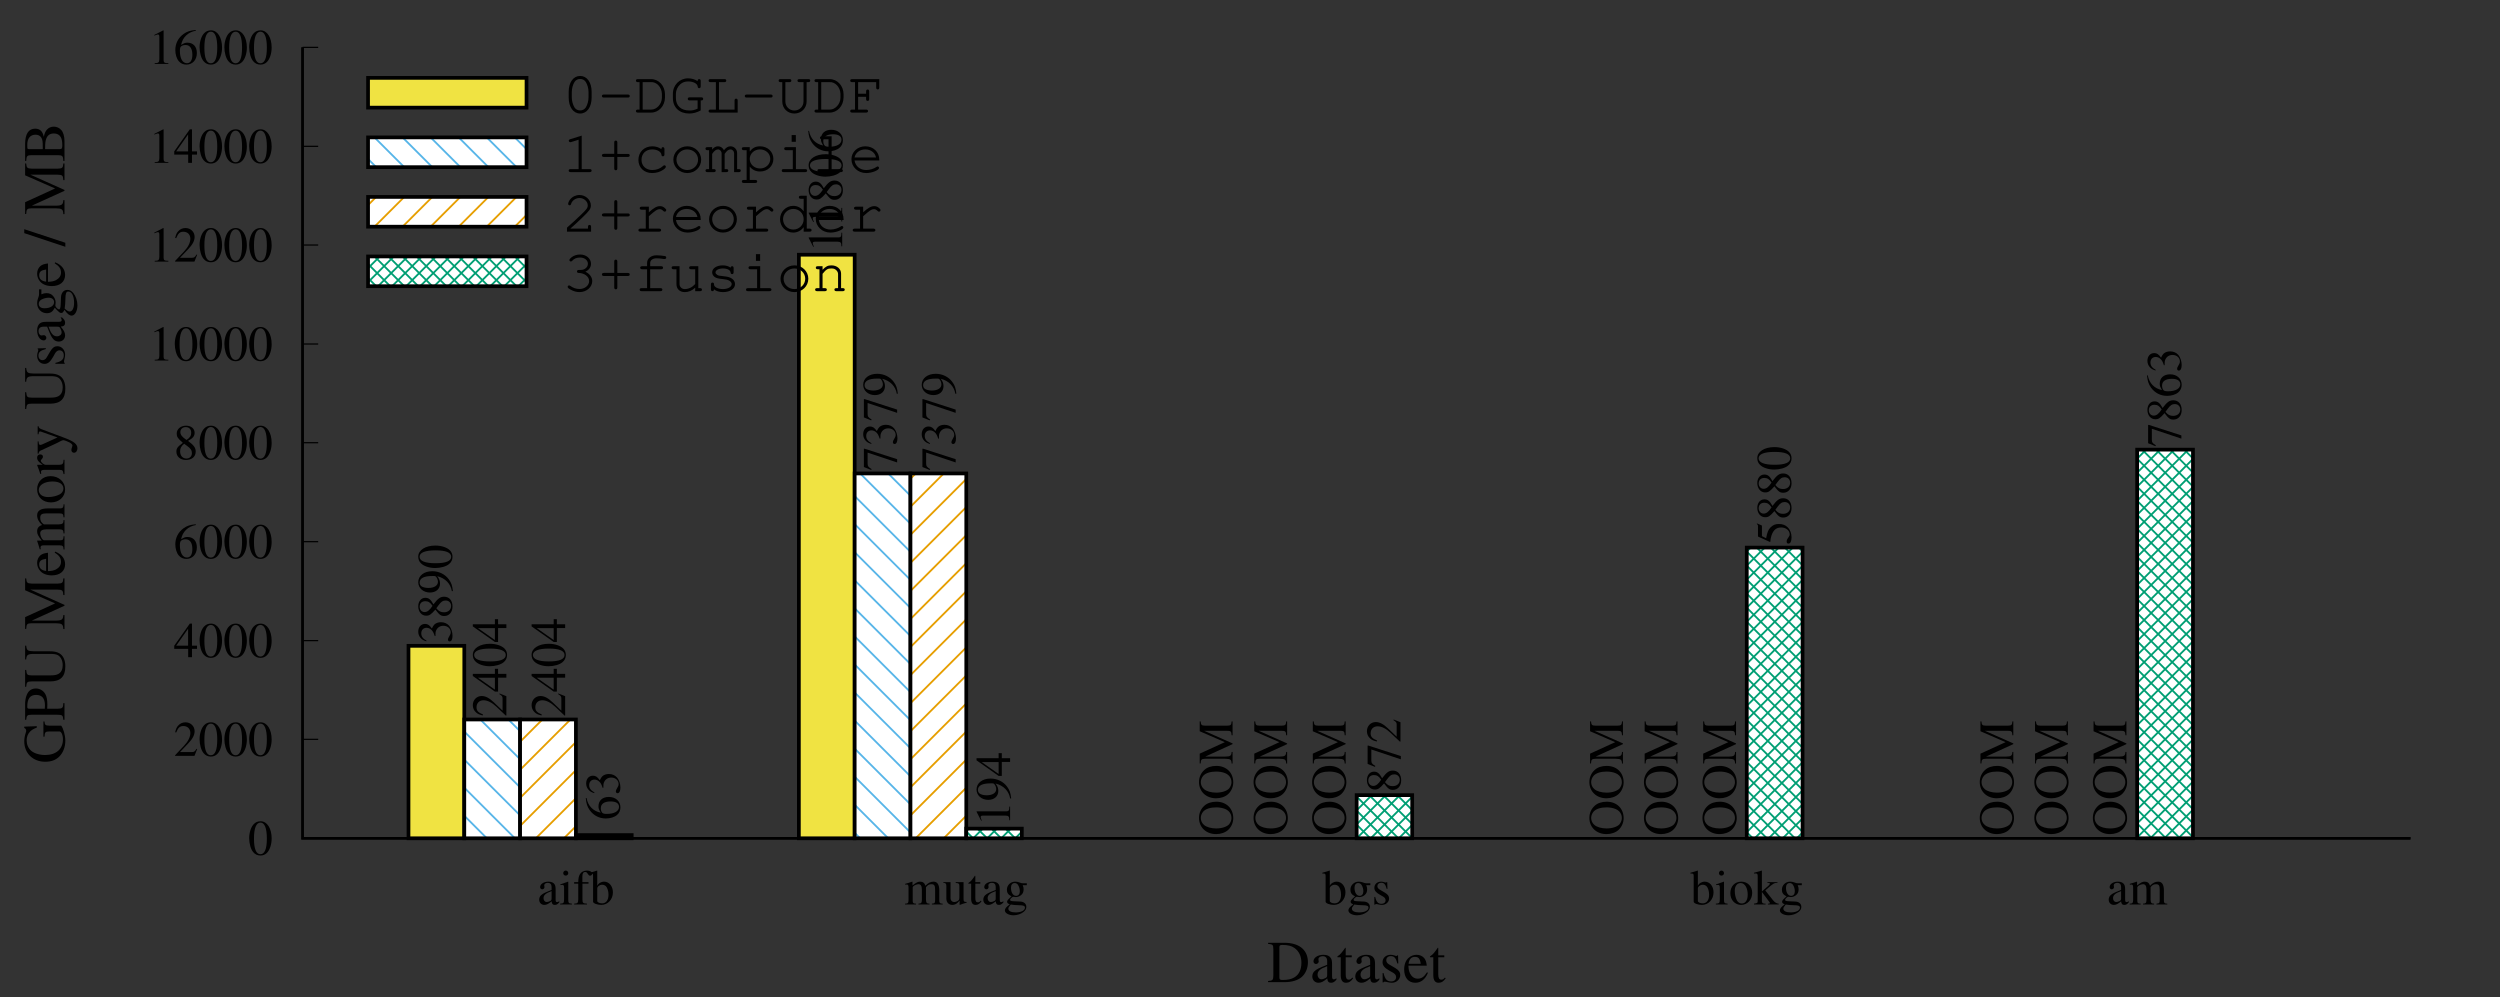 <?xml version="1.0" encoding="UTF-8"?>
<svg xmlns="http://www.w3.org/2000/svg" xmlns:xlink="http://www.w3.org/1999/xlink" width="504pt" height="201pt" viewBox="0 0 504 201" version="1.1">
<rect x="0" y="0" width="504" height="201" fill="#333333" stroke="none"/>
<defs>
<g>
<symbol overflow="visible" id="glyph0-0">
<path style="stroke:none;" d=""/>
</symbol>
<symbol overflow="visible" id="glyph0-1">
<path style="stroke:none;" d=""/>
</symbol>
<symbol overflow="visible" id="glyph0-2">
<path style="stroke:none;" d="M 2.547 -6.766 C 1.984 -6.766 1.562 -6.594 1.203 -6.234 C 0.625 -5.688 0.234 -4.531 0.234 -3.359 C 0.234 -2.266 0.562 -1.094 1.047 -0.547 C 1.406 -0.094 1.922 0.141 2.5 0.141 C 3.016 0.141 3.438 -0.031 3.797 -0.375 C 4.375 -0.938 4.766 -2.094 4.766 -3.297 C 4.766 -5.344 3.844 -6.766 2.547 -6.766 Z M 2.516 -6.5 C 3.344 -6.5 3.797 -5.375 3.797 -3.281 C 3.797 -1.188 3.359 -0.125 2.5 -0.125 C 1.641 -0.125 1.203 -1.188 1.203 -3.266 C 1.203 -5.406 1.656 -6.5 2.516 -6.5 Z M 2.516 -6.5 "/>
</symbol>
<symbol overflow="visible" id="glyph0-3">
<path style="stroke:none;" d="M 4.75 -1.375 L 4.625 -1.422 C 4.25 -0.844 4.141 -0.766 3.672 -0.766 L 1.281 -0.766 L 2.953 -2.516 C 3.844 -3.453 4.234 -4.203 4.234 -4.984 C 4.234 -5.984 3.438 -6.766 2.391 -6.766 C 1.844 -6.766 1.312 -6.547 0.953 -6.141 C 0.625 -5.797 0.484 -5.484 0.312 -4.766 L 0.516 -4.719 C 0.922 -5.703 1.266 -6.016 1.969 -6.016 C 2.812 -6.016 3.375 -5.453 3.375 -4.609 C 3.375 -3.812 2.922 -2.906 2.078 -2.016 L 0.297 -0.125 L 0.297 0 L 4.203 0 Z M 4.75 -1.375 "/>
</symbol>
<symbol overflow="visible" id="glyph0-4">
<path style="stroke:none;" d="M 4.719 -2.312 L 3.703 -2.312 L 3.703 -6.766 L 3.266 -6.766 L 0.125 -2.312 L 0.125 -1.672 L 2.938 -1.672 L 2.938 0 L 3.703 0 L 3.703 -1.672 L 4.719 -1.672 Z M 2.922 -2.312 L 0.516 -2.312 L 2.922 -5.734 Z M 2.922 -2.312 "/>
</symbol>
<symbol overflow="visible" id="glyph0-5">
<path style="stroke:none;" d="M 4.453 -6.844 C 3.312 -6.734 2.734 -6.547 2.016 -6.047 C 0.938 -5.266 0.344 -4.125 0.344 -2.797 C 0.344 -1.922 0.609 -1.047 1.047 -0.547 C 1.422 -0.094 1.953 0.141 2.578 0.141 C 3.812 0.141 4.688 -0.812 4.688 -2.188 C 4.688 -3.484 3.953 -4.281 2.797 -4.281 C 2.344 -4.281 2.156 -4.203 1.516 -3.828 C 1.797 -5.344 2.906 -6.422 4.484 -6.688 Z M 2.422 -3.812 C 3.297 -3.812 3.781 -3.094 3.781 -1.844 C 3.781 -0.75 3.391 -0.141 2.688 -0.141 C 1.812 -0.141 1.266 -1.078 1.266 -2.625 C 1.266 -3.141 1.344 -3.422 1.547 -3.562 C 1.766 -3.734 2.062 -3.812 2.422 -3.812 Z M 2.422 -3.812 "/>
</symbol>
<symbol overflow="visible" id="glyph0-6">
<path style="stroke:none;" d="M 2.906 -3.703 C 3.906 -4.25 4.234 -4.656 4.234 -5.344 C 4.234 -6.172 3.531 -6.766 2.516 -6.766 C 1.438 -6.766 0.625 -6.094 0.625 -5.188 C 0.625 -4.531 0.812 -4.234 1.859 -3.312 C 0.766 -2.484 0.562 -2.203 0.562 -1.516 C 0.562 -0.531 1.344 0.141 2.484 0.141 C 3.688 0.141 4.453 -0.516 4.453 -1.547 C 4.453 -2.312 4.109 -2.797 2.906 -3.703 Z M 2.719 -2.688 C 3.453 -2.156 3.688 -1.797 3.688 -1.234 C 3.688 -0.594 3.234 -0.141 2.594 -0.141 C 1.828 -0.141 1.312 -0.719 1.312 -1.578 C 1.312 -2.234 1.531 -2.641 2.125 -3.125 Z M 2.609 -3.891 C 1.719 -4.469 1.359 -4.938 1.359 -5.484 C 1.359 -6.062 1.812 -6.484 2.438 -6.484 C 3.125 -6.484 3.547 -6.047 3.547 -5.344 C 3.547 -4.734 3.297 -4.344 2.609 -3.891 Z M 2.609 -3.891 "/>
</symbol>
<symbol overflow="visible" id="glyph0-7">
<path style="stroke:none;" d="M 1.188 0 L 3.938 0 L 3.938 -0.156 C 3.172 -0.156 3 -0.266 2.984 -0.734 L 2.984 -6.734 L 2.906 -6.766 L 1.109 -5.844 L 1.109 -5.703 C 1.5 -5.859 1.734 -5.938 1.828 -5.938 C 2.047 -5.938 2.125 -5.781 2.125 -5.453 L 2.125 -0.938 C 2.109 -0.297 1.938 -0.156 1.188 -0.156 Z M 1.188 0 "/>
</symbol>
<symbol overflow="visible" id="glyph0-8">
<path style="stroke:none;" d="M 4.422 -0.656 C 4.25 -0.516 4.125 -0.469 3.984 -0.469 C 3.75 -0.469 3.688 -0.609 3.688 -1.047 L 3.688 -3 C 3.688 -3.516 3.625 -3.812 3.484 -4.047 C 3.266 -4.406 2.828 -4.594 2.234 -4.594 C 1.297 -4.594 0.562 -4.109 0.562 -3.484 C 0.562 -3.25 0.75 -3.047 0.984 -3.047 C 1.234 -3.047 1.438 -3.25 1.438 -3.469 C 1.438 -3.516 1.438 -3.562 1.422 -3.625 C 1.406 -3.719 1.391 -3.797 1.391 -3.875 C 1.391 -4.141 1.703 -4.359 2.109 -4.359 C 2.594 -4.359 2.875 -4.062 2.875 -3.531 L 2.875 -2.922 C 1.344 -2.312 1.156 -2.219 0.734 -1.844 C 0.516 -1.641 0.375 -1.297 0.375 -0.969 C 0.375 -0.344 0.812 0.094 1.422 0.094 C 1.859 0.094 2.266 -0.109 2.875 -0.625 C 2.938 -0.094 3.109 0.094 3.516 0.094 C 3.859 0.094 4.062 -0.016 4.422 -0.406 Z M 2.875 -1.234 C 2.875 -0.938 2.812 -0.812 2.609 -0.703 C 2.359 -0.562 2.094 -0.484 1.875 -0.484 C 1.531 -0.484 1.25 -0.812 1.25 -1.25 L 1.25 -1.297 C 1.266 -1.891 1.703 -2.266 2.875 -2.688 Z M 2.875 -1.234 "/>
</symbol>
<symbol overflow="visible" id="glyph0-9">
<path style="stroke:none;" d="M 0.156 0 L 2.531 0 L 2.531 -0.156 C 1.875 -0.203 1.797 -0.297 1.797 -1.016 L 1.797 -4.562 L 1.75 -4.594 L 0.203 -4.047 L 0.203 -3.906 L 0.281 -3.906 C 0.406 -3.938 0.516 -3.938 0.625 -3.938 C 0.859 -3.938 0.953 -3.781 0.953 -3.344 L 0.953 -1.016 C 0.938 -0.281 0.844 -0.188 0.156 -0.156 Z M 1.281 -6.828 C 1.016 -6.828 0.781 -6.594 0.781 -6.312 C 0.781 -6.031 1 -5.812 1.281 -5.812 C 1.578 -5.812 1.797 -6.031 1.797 -6.312 C 1.797 -6.609 1.562 -6.828 1.281 -6.828 Z M 1.281 -6.828 "/>
</symbol>
<symbol overflow="visible" id="glyph0-10">
<path style="stroke:none;" d="M 3.094 -4.5 L 1.859 -4.5 L 1.859 -5.656 C 1.859 -6.25 2.047 -6.547 2.438 -6.547 C 2.656 -6.547 2.781 -6.453 2.953 -6.156 C 3.125 -5.906 3.234 -5.797 3.406 -5.797 C 3.656 -5.797 3.828 -5.984 3.828 -6.203 C 3.828 -6.562 3.391 -6.828 2.797 -6.828 C 2.156 -6.828 1.641 -6.562 1.375 -6.109 C 1.125 -5.656 1.047 -5.297 1.031 -4.5 L 0.203 -4.5 L 0.203 -4.188 L 1.031 -4.188 L 1.031 -1.047 C 1.016 -0.297 0.906 -0.188 0.203 -0.156 L 0.203 0 L 2.797 0 L 2.797 -0.156 C 1.984 -0.188 1.875 -0.297 1.875 -1.047 L 1.875 -4.188 L 3.094 -4.188 Z M 3.094 -4.5 "/>
</symbol>
<symbol overflow="visible" id="glyph0-11">
<path style="stroke:none;" d="M 1.531 -6.812 L 1.484 -6.828 C 1.062 -6.688 0.797 -6.594 0.312 -6.469 L 0.031 -6.391 L 0.031 -6.234 C 0.094 -6.234 0.125 -6.234 0.203 -6.234 C 0.594 -6.234 0.688 -6.156 0.688 -5.734 L 0.688 -0.547 C 0.688 -0.234 1.531 0.094 2.344 0.094 C 3.656 0.094 4.688 -1 4.688 -2.438 C 4.688 -3.672 3.922 -4.594 2.922 -4.594 C 2.312 -4.594 1.734 -4.25 1.531 -3.75 Z M 1.531 -3.219 C 1.531 -3.609 2 -3.969 2.516 -3.969 C 2.797 -3.969 3.047 -3.875 3.266 -3.688 C 3.578 -3.375 3.797 -2.688 3.797 -1.969 C 3.797 -0.859 3.312 -0.219 2.5 -0.219 C 1.984 -0.219 1.531 -0.438 1.531 -0.703 Z M 1.531 -3.219 "/>
</symbol>
<symbol overflow="visible" id="glyph0-12">
<path style="stroke:none;" d="M 0.156 0 L 2.375 0 L 2.375 -0.156 C 1.875 -0.156 1.703 -0.266 1.703 -0.672 L 1.703 -3.484 C 1.703 -3.516 1.781 -3.609 1.844 -3.688 C 2.094 -3.906 2.531 -4.078 2.875 -4.078 C 3.312 -4.078 3.547 -3.734 3.547 -3.031 L 3.547 -0.859 C 3.516 -0.297 3.422 -0.188 2.859 -0.156 L 2.859 0 L 5.094 0 L 5.094 -0.156 C 4.547 -0.156 4.406 -0.312 4.375 -0.953 L 4.375 -3.469 C 4.688 -3.906 5 -4.078 5.469 -4.078 C 6.047 -4.078 6.219 -3.812 6.219 -2.984 L 6.219 -0.875 C 6.203 -0.281 6.141 -0.203 5.562 -0.156 L 5.562 0 L 7.75 0 L 7.75 -0.156 L 7.484 -0.172 C 7.172 -0.219 7.062 -0.375 7.062 -0.766 L 7.062 -2.812 C 7.062 -4 6.672 -4.594 5.906 -4.594 C 5.312 -4.594 4.812 -4.344 4.266 -3.766 C 4.094 -4.328 3.75 -4.594 3.203 -4.594 C 2.766 -4.594 2.484 -4.469 1.656 -3.828 L 1.656 -4.578 L 1.594 -4.594 C 1.062 -4.406 0.719 -4.297 0.188 -4.156 L 0.188 -3.984 C 0.312 -4.016 0.406 -4.016 0.516 -4.016 C 0.766 -4.016 0.859 -3.859 0.859 -3.375 L 0.859 -0.844 C 0.844 -0.297 0.703 -0.156 0.156 -0.156 Z M 0.156 0 "/>
</symbol>
<symbol overflow="visible" id="glyph0-13">
<path style="stroke:none;" d="M 4.797 -0.5 L 4.734 -0.5 C 4.25 -0.516 4.188 -0.594 4.172 -1.062 L 4.172 -4.5 L 2.594 -4.5 L 2.594 -4.328 C 3.203 -4.297 3.328 -4.203 3.328 -3.703 L 3.328 -1.344 C 3.328 -1.062 3.281 -0.938 3.141 -0.812 C 2.875 -0.594 2.562 -0.484 2.266 -0.484 C 1.875 -0.484 1.547 -0.812 1.547 -1.234 L 1.547 -4.5 L 0.094 -4.5 L 0.094 -4.359 C 0.562 -4.344 0.703 -4.203 0.703 -3.719 L 0.703 -1.203 C 0.703 -0.406 1.188 0.094 1.922 0.094 C 2.297 0.094 2.688 -0.062 2.953 -0.328 L 3.375 -0.766 L 3.375 0.062 L 3.422 0.094 C 3.922 -0.109 4.281 -0.219 4.797 -0.359 Z M 4.797 -0.5 "/>
</symbol>
<symbol overflow="visible" id="glyph0-14">
<path style="stroke:none;" d="M 2.547 -4.5 L 1.547 -4.5 L 1.547 -5.656 C 1.547 -5.766 1.516 -5.797 1.469 -5.797 C 0.891 -4.953 0.594 -4.609 0.297 -4.438 C 0.188 -4.375 0.125 -4.312 0.125 -4.25 C 0.125 -4.219 0.141 -4.203 0.172 -4.188 L 0.703 -4.188 L 0.703 -1.172 C 0.703 -0.328 1 0.094 1.594 0.094 C 2.078 0.094 2.453 -0.141 2.797 -0.656 L 2.656 -0.766 C 2.438 -0.516 2.281 -0.422 2.062 -0.422 C 1.688 -0.422 1.547 -0.688 1.547 -1.312 L 1.547 -4.188 L 2.547 -4.188 Z M 2.547 -4.5 "/>
</symbol>
<symbol overflow="visible" id="glyph0-15">
<path style="stroke:none;" d="M 4.703 -3.875 L 4.703 -4.266 L 3.938 -4.266 C 3.719 -4.266 3.578 -4.297 3.375 -4.375 L 3.156 -4.453 C 2.906 -4.547 2.625 -4.594 2.359 -4.594 C 1.438 -4.594 0.688 -3.891 0.688 -2.969 C 0.688 -2.344 0.953 -1.953 1.625 -1.625 L 1.359 -1.391 C 1.156 -1.188 1.031 -1.078 1 -1.047 C 0.797 -0.812 0.734 -0.703 0.734 -0.547 C 0.734 -0.312 0.844 -0.203 1.266 -0.016 C 0.547 0.516 0.281 0.844 0.281 1.203 C 0.281 1.734 1.047 2.188 2.016 2.188 C 2.766 2.188 3.547 1.922 4.062 1.5 C 4.438 1.188 4.609 0.875 4.609 0.484 C 4.609 -0.125 4.141 -0.547 3.406 -0.578 L 2.109 -0.641 C 1.562 -0.656 1.328 -0.75 1.328 -0.906 C 1.328 -1.109 1.656 -1.453 1.938 -1.547 C 2.297 -1.516 2.484 -1.484 2.5 -1.484 C 2.875 -1.484 3.266 -1.641 3.578 -1.906 C 3.906 -2.188 4.062 -2.547 4.062 -3.047 C 4.062 -3.328 4.016 -3.562 3.875 -3.875 Z M 1.469 0.016 C 1.812 0.094 2.594 0.156 3.094 0.156 C 4 0.156 4.328 0.281 4.328 0.641 C 4.328 1.219 3.562 1.609 2.438 1.609 C 1.547 1.609 0.984 1.312 0.984 0.875 C 0.984 0.656 1.062 0.5 1.469 0.016 Z M 1.516 -3.375 C 1.516 -3.969 1.797 -4.312 2.266 -4.312 C 2.562 -4.312 2.828 -4.156 2.984 -3.844 C 3.188 -3.5 3.297 -3.047 3.297 -2.656 C 3.297 -2.094 3.016 -1.734 2.547 -1.734 C 1.938 -1.734 1.516 -2.391 1.516 -3.344 Z M 1.516 -3.375 "/>
</symbol>
<symbol overflow="visible" id="glyph0-16">
<path style="stroke:none;" d="M 3.156 -3.141 L 3.109 -4.516 L 3 -4.516 C 2.953 -4.438 2.906 -4.406 2.844 -4.406 C 2.781 -4.406 2.688 -4.422 2.562 -4.469 C 2.344 -4.547 2.109 -4.594 1.875 -4.594 C 1.078 -4.594 0.516 -4.078 0.516 -3.359 C 0.516 -2.797 0.828 -2.406 1.688 -1.922 L 2.266 -1.594 C 2.609 -1.391 2.781 -1.156 2.781 -0.844 C 2.781 -0.406 2.453 -0.125 1.953 -0.125 C 1.266 -0.125 0.906 -0.5 0.688 -1.516 L 0.516 -1.516 L 0.516 0.047 L 0.656 0.047 C 0.719 -0.062 0.766 -0.078 0.875 -0.078 C 0.984 -0.078 1.109 -0.062 1.344 0 C 1.609 0.062 1.875 0.094 2.062 0.094 C 2.844 0.094 3.484 -0.484 3.484 -1.188 C 3.484 -1.688 3.234 -2.016 2.641 -2.375 L 1.562 -3.016 C 1.281 -3.188 1.125 -3.422 1.125 -3.688 C 1.125 -4.094 1.438 -4.375 1.906 -4.375 C 2.469 -4.375 2.766 -4.047 3 -3.141 Z M 3.156 -3.141 "/>
</symbol>
<symbol overflow="visible" id="glyph0-17">
<path style="stroke:none;" d="M 2.5 -4.594 C 1.188 -4.594 0.297 -3.641 0.297 -2.266 C 0.297 -0.906 1.219 0.094 2.484 0.094 C 3.734 0.094 4.703 -0.953 4.703 -2.344 C 4.703 -3.656 3.781 -4.594 2.5 -4.594 Z M 2.375 -4.312 C 3.203 -4.312 3.797 -3.359 3.797 -1.984 C 3.797 -0.844 3.344 -0.188 2.594 -0.188 C 2.203 -0.188 1.844 -0.422 1.625 -0.812 C 1.344 -1.344 1.188 -2.047 1.188 -2.75 C 1.188 -3.703 1.656 -4.312 2.375 -4.312 Z M 2.375 -4.312 "/>
</symbol>
<symbol overflow="visible" id="glyph0-18">
<path style="stroke:none;" d="M 0.062 0 L 2.406 0 L 2.406 -0.156 L 2.203 -0.156 C 1.797 -0.188 1.672 -0.297 1.656 -0.672 L 1.656 -2.516 L 3.062 -0.641 C 3.094 -0.594 3.125 -0.547 3.156 -0.516 C 3.234 -0.406 3.266 -0.344 3.266 -0.297 C 3.266 -0.203 3.188 -0.156 3.062 -0.156 L 2.875 -0.156 L 2.875 0 L 5.047 0 L 5.047 -0.156 C 4.609 -0.188 4.297 -0.375 3.875 -0.875 L 2.344 -2.812 L 2.641 -3.094 C 3.891 -4.203 4.156 -4.375 4.797 -4.344 L 4.797 -4.5 L 2.766 -4.5 L 2.766 -4.359 C 3.156 -4.344 3.266 -4.312 3.266 -4.188 C 3.266 -4.094 3.172 -3.953 3.031 -3.828 L 1.656 -2.609 L 1.656 -6.812 L 1.625 -6.828 C 1.234 -6.703 0.938 -6.625 0.375 -6.469 L 0.062 -6.391 L 0.062 -6.234 C 0.203 -6.234 0.297 -6.25 0.391 -6.25 C 0.734 -6.25 0.812 -6.125 0.812 -5.641 L 0.812 -0.812 C 0.812 -0.297 0.781 -0.266 0.062 -0.156 Z M 0.062 0 "/>
</symbol>
<symbol overflow="visible" id="glyph1-0">
<path style="stroke:none;" d=""/>
</symbol>
<symbol overflow="visible" id="glyph1-1">
<path style="stroke:none;" d="M -4.25 -8.516 L -4.25 -5.453 L -4.031 -5.453 C -3.969 -6.391 -3.875 -6.484 -2.969 -6.5 L -1.016 -6.5 C -0.641 -6.5 -0.312 -5.781 -0.312 -4.906 C -0.312 -2.953 -1.688 -1.75 -3.906 -1.75 C -5.047 -1.75 -6.125 -2.094 -6.719 -2.609 C -7.312 -3.125 -7.625 -3.891 -7.625 -4.703 C -7.625 -5.375 -7.406 -5.969 -6.969 -6.438 C -6.625 -6.797 -6.312 -6.984 -5.578 -7.281 L -5.578 -7.562 L -8.109 -7.469 L -8.109 -7.203 C -7.875 -7.125 -7.719 -6.906 -7.719 -6.656 C -7.719 -6.547 -7.75 -6.344 -7.844 -6.125 C -8.016 -5.594 -8.109 -5.031 -8.109 -4.484 C -8.109 -2.094 -6.344 -0.391 -3.906 -0.391 C -2.719 -0.391 -1.828 -0.703 -1.109 -1.375 C -0.281 -2.172 0.172 -3.344 0.172 -4.656 C 0.172 -5.703 -0.25 -7.188 -0.672 -7.672 L -3.109 -7.672 C -3.844 -7.688 -3.984 -7.828 -4.031 -8.516 Z M -4.25 -8.516 "/>
</symbol>
<symbol overflow="visible" id="glyph1-2">
<path style="stroke:none;" d="M -7.719 -0.188 C -7.625 -1.078 -7.516 -1.188 -6.641 -1.203 L -1.438 -1.203 C -0.422 -1.188 -0.312 -1.109 -0.234 -0.188 L 0 -0.188 L 0 -3.547 L -0.234 -3.547 C -0.25 -2.609 -0.422 -2.438 -1.312 -2.422 L -3.484 -2.422 C -3.469 -2.734 -3.453 -2.938 -3.453 -3.25 C -3.453 -4.203 -3.578 -4.844 -3.859 -5.359 C -4.25 -6.078 -4.984 -6.5 -5.766 -6.5 C -6.281 -6.5 -6.734 -6.344 -7.078 -6.016 C -7.609 -5.531 -7.938 -4.484 -7.938 -3.359 L -7.938 -0.188 Z M -7.094 -2.422 C -7.422 -2.422 -7.5 -2.516 -7.5 -2.828 C -7.5 -4.453 -6.938 -5.203 -5.703 -5.203 C -4.531 -5.203 -3.938 -4.484 -3.938 -3.109 C -3.938 -2.875 -3.953 -2.703 -3.969 -2.422 Z M -7.094 -2.422 "/>
</symbol>
<symbol overflow="visible" id="glyph1-3">
<path style="stroke:none;" d="M -7.938 -8.453 L -7.938 -5.672 L -7.719 -5.672 C -7.656 -6.594 -7.422 -6.781 -6.188 -6.797 L -2.938 -6.797 C -2.125 -6.797 -1.672 -6.734 -1.312 -6.531 C -0.734 -6.203 -0.359 -5.438 -0.359 -4.531 C -0.359 -3.688 -0.641 -3.094 -1.219 -2.766 C -1.594 -2.562 -2.047 -2.469 -2.797 -2.469 L -6.641 -2.469 C -7.516 -2.484 -7.625 -2.609 -7.719 -3.562 L -7.938 -3.562 L -7.938 -0.172 L -7.719 -0.172 C -7.641 -1.109 -7.531 -1.234 -6.641 -1.25 L -2.891 -1.25 C -0.812 -1.25 0.172 -2.219 0.172 -4.266 C 0.172 -5.562 -0.25 -6.469 -1.062 -6.938 C -1.578 -7.219 -2.125 -7.328 -3.047 -7.328 L -6.188 -7.328 C -7.438 -7.359 -7.609 -7.484 -7.719 -8.453 Z M -7.938 -8.453 "/>
</symbol>
<symbol overflow="visible" id="glyph1-4">
<path style="stroke:none;" d=""/>
</symbol>
<symbol overflow="visible" id="glyph1-5">
<path style="stroke:none;" d="M -7.938 -10.359 L -7.938 -7.969 L -1.891 -5.312 L -7.938 -2.547 L -7.938 -0.172 L -7.719 -0.172 C -7.672 -1.156 -7.531 -1.281 -6.641 -1.312 L -1.766 -1.312 C -0.484 -1.281 -0.281 -1.125 -0.234 -0.141 L 0 -0.141 L 0 -2.969 L -0.234 -2.969 C -0.281 -2.047 -0.531 -1.859 -1.766 -1.844 L -6.594 -1.844 L 0 -4.844 L 0 -5.016 L -6.875 -8.094 L -1.438 -8.094 C -0.422 -8.078 -0.281 -7.938 -0.234 -7 L 0 -7 L 0 -10.359 L -0.234 -10.359 C -0.281 -9.484 -0.438 -9.344 -1.312 -9.312 L -6.641 -9.312 C -7.5 -9.344 -7.656 -9.484 -7.719 -10.359 Z M -7.938 -10.359 "/>
</symbol>
<symbol overflow="visible" id="glyph1-6">
<path style="stroke:none;" d="M -1.969 -4.891 C -1.062 -4.312 -0.703 -3.797 -0.703 -3.031 C -0.703 -2.359 -1.062 -1.844 -1.734 -1.484 C -2.203 -1.266 -2.578 -1.188 -3.328 -1.156 L -3.328 -4.859 C -4.109 -4.766 -4.453 -4.641 -4.844 -4.344 C -5.266 -3.984 -5.516 -3.438 -5.516 -2.812 C -5.516 -2.203 -5.297 -1.641 -4.891 -1.188 C -4.406 -0.625 -3.547 -0.297 -2.562 -0.297 C -0.906 -0.297 0.125 -1.156 0.125 -2.547 C 0.125 -3.688 -0.594 -4.578 -1.891 -5.094 Z M -3.703 -1.188 C -4.641 -1.312 -5.094 -1.734 -5.094 -2.453 C -5.094 -3.188 -4.75 -3.484 -3.703 -3.641 Z M -3.703 -1.188 "/>
</symbol>
<symbol overflow="visible" id="glyph1-7">
<path style="stroke:none;" d="M 0 -0.188 L 0 -2.859 L -0.188 -2.859 C -0.188 -2.25 -0.328 -2.047 -0.797 -2.047 L -4.188 -2.047 C -4.219 -2.047 -4.328 -2.141 -4.422 -2.219 C -4.688 -2.516 -4.891 -3.031 -4.891 -3.453 C -4.891 -3.984 -4.469 -4.25 -3.641 -4.25 L -1.031 -4.25 C -0.344 -4.219 -0.219 -4.109 -0.188 -3.438 L 0 -3.438 L 0 -6.125 L -0.188 -6.125 C -0.188 -5.453 -0.375 -5.281 -1.141 -5.25 L -4.156 -5.25 C -4.688 -5.609 -4.891 -6 -4.891 -6.562 C -4.891 -7.25 -4.578 -7.469 -3.578 -7.469 L -1.047 -7.469 C -0.344 -7.438 -0.25 -7.375 -0.188 -6.672 L 0 -6.672 L 0 -9.297 L -0.188 -9.297 L -0.203 -8.984 C -0.266 -8.609 -0.438 -8.469 -0.906 -8.469 L -3.391 -8.469 C -4.797 -8.469 -5.516 -8 -5.516 -7.078 C -5.516 -6.391 -5.203 -5.766 -4.516 -5.125 C -5.203 -4.906 -5.516 -4.5 -5.516 -3.859 C -5.516 -3.312 -5.359 -2.984 -4.594 -1.984 L -5.5 -1.984 L -5.516 -1.906 C -5.297 -1.266 -5.156 -0.859 -4.984 -0.234 L -4.781 -0.234 C -4.812 -0.375 -4.828 -0.484 -4.828 -0.609 C -4.828 -0.922 -4.625 -1.031 -4.062 -1.031 L -1.016 -1.031 C -0.344 -1.016 -0.188 -0.859 -0.188 -0.188 Z M 0 -0.188 "/>
</symbol>
<symbol overflow="visible" id="glyph1-8">
<path style="stroke:none;" d="M -5.516 -3 C -5.516 -1.422 -4.375 -0.344 -2.719 -0.344 C -1.078 -0.344 0.125 -1.469 0.125 -2.969 C 0.125 -4.484 -1.141 -5.641 -2.812 -5.641 C -4.391 -5.641 -5.516 -4.531 -5.516 -3 Z M -5.188 -2.844 C -5.188 -3.859 -4.031 -4.562 -2.391 -4.562 C -1.016 -4.562 -0.219 -4.016 -0.219 -3.125 C -0.219 -2.656 -0.5 -2.203 -0.984 -1.953 C -1.609 -1.625 -2.453 -1.422 -3.297 -1.422 C -4.438 -1.422 -5.188 -1.984 -5.188 -2.844 Z M -5.188 -2.844 "/>
</symbol>
<symbol overflow="visible" id="glyph1-9">
<path style="stroke:none;" d="M 0 -0.062 L 0 -2.938 L -0.188 -2.938 C -0.203 -2.141 -0.375 -1.938 -1.078 -1.922 L -3.781 -1.922 C -4.156 -1.922 -4.766 -2.422 -4.766 -2.766 C -4.766 -2.828 -4.703 -2.938 -4.578 -3.078 C -4.406 -3.25 -4.344 -3.391 -4.344 -3.547 C -4.344 -3.844 -4.547 -4.016 -4.891 -4.016 C -5.281 -4.016 -5.516 -3.766 -5.516 -3.359 C -5.516 -2.859 -5.25 -2.516 -4.391 -1.922 L -5.5 -1.922 L -5.516 -1.859 C -5.25 -1.188 -5.094 -0.75 -4.875 -0.078 L -4.688 -0.078 C -4.719 -0.25 -4.734 -0.359 -4.734 -0.5 C -4.734 -0.797 -4.531 -0.906 -4.016 -0.906 L -1.016 -0.906 C -0.391 -0.891 -0.312 -0.812 -0.188 -0.062 Z M 0 -0.062 "/>
</symbol>
<symbol overflow="visible" id="glyph1-10">
<path style="stroke:none;" d="M -5.406 -5.703 L -5.406 -4.078 L -5.219 -4.078 C -5.219 -4.469 -5.109 -4.656 -4.922 -4.656 C -4.875 -4.656 -4.797 -4.641 -4.719 -4.609 L -1.406 -3.438 L -4.438 -2.062 C -4.609 -1.984 -4.781 -1.938 -4.891 -1.938 C -5.109 -1.938 -5.203 -2.125 -5.219 -2.641 L -5.406 -2.641 L -5.406 -0.172 L -5.234 -0.172 C -5.188 -0.484 -5.047 -0.688 -4.844 -0.781 L -1.891 -2.141 C -1.578 -2.297 -1.562 -2.297 -1.438 -2.359 C -0.844 -2.703 -0.391 -2.891 -0.219 -2.891 C -0.031 -2.891 0.703 -2.609 1.078 -2.406 C 1.375 -2.234 1.609 -1.984 1.609 -1.812 C 1.609 -1.734 1.578 -1.625 1.531 -1.5 C 1.438 -1.281 1.391 -1.062 1.391 -0.875 C 1.391 -0.594 1.625 -0.359 1.922 -0.359 C 2.312 -0.359 2.609 -0.734 2.609 -1.25 C 2.609 -2.062 1.953 -2.609 0.219 -3.281 L -4.688 -5.125 C -5.062 -5.281 -5.188 -5.406 -5.219 -5.703 Z M -5.406 -5.703 "/>
</symbol>
<symbol overflow="visible" id="glyph1-11">
<path style="stroke:none;" d="M -3.766 -3.781 L -5.406 -3.734 L -5.406 -3.594 C -5.312 -3.547 -5.281 -3.484 -5.281 -3.406 C -5.281 -3.344 -5.297 -3.219 -5.359 -3.078 C -5.453 -2.812 -5.516 -2.531 -5.516 -2.25 C -5.516 -1.297 -4.891 -0.609 -4.031 -0.609 C -3.359 -0.609 -2.875 -1 -2.297 -2.016 L -1.906 -2.719 C -1.672 -3.125 -1.375 -3.344 -1.016 -3.344 C -0.484 -3.344 -0.141 -2.953 -0.141 -2.344 C -0.141 -1.516 -0.594 -1.094 -1.828 -0.812 L -1.828 -0.625 L 0.047 -0.625 L 0.047 -0.781 C -0.078 -0.859 -0.094 -0.906 -0.094 -1.062 C -0.094 -1.188 -0.078 -1.328 0 -1.609 C 0.078 -1.938 0.125 -2.25 0.125 -2.484 C 0.125 -3.422 -0.578 -4.172 -1.422 -4.172 C -2.016 -4.172 -2.406 -3.891 -2.844 -3.172 L -3.609 -1.875 C -3.812 -1.531 -4.109 -1.359 -4.422 -1.359 C -4.922 -1.359 -5.25 -1.734 -5.25 -2.281 C -5.25 -2.969 -4.844 -3.328 -3.766 -3.594 Z M -3.766 -3.781 "/>
</symbol>
<symbol overflow="visible" id="glyph1-12">
<path style="stroke:none;" d="M -0.797 -5.297 C -0.625 -5.094 -0.562 -4.953 -0.562 -4.781 C -0.562 -4.5 -0.734 -4.422 -1.266 -4.422 L -3.594 -4.422 C -4.219 -4.422 -4.578 -4.359 -4.859 -4.172 C -5.297 -3.906 -5.516 -3.391 -5.516 -2.688 C -5.516 -1.562 -4.938 -0.672 -4.172 -0.672 C -3.906 -0.672 -3.656 -0.906 -3.656 -1.188 C -3.656 -1.469 -3.906 -1.734 -4.156 -1.734 C -4.219 -1.734 -4.266 -1.719 -4.359 -1.703 C -4.469 -1.688 -4.562 -1.672 -4.641 -1.672 C -4.969 -1.672 -5.234 -2.047 -5.234 -2.531 C -5.234 -3.125 -4.891 -3.438 -4.234 -3.438 L -3.5 -3.438 C -2.766 -1.609 -2.656 -1.391 -2.203 -0.875 C -1.969 -0.609 -1.562 -0.438 -1.156 -0.438 C -0.406 -0.438 0.125 -0.969 0.125 -1.703 C 0.125 -2.234 -0.125 -2.719 -0.75 -3.453 C -0.125 -3.516 0.125 -3.734 0.125 -4.219 C 0.125 -4.625 -0.031 -4.891 -0.484 -5.297 Z M -1.469 -3.438 C -1.109 -3.438 -0.984 -3.391 -0.844 -3.125 C -0.672 -2.828 -0.578 -2.516 -0.578 -2.25 C -0.578 -1.844 -0.984 -1.5 -1.5 -1.5 L -1.547 -1.5 C -2.266 -1.516 -2.719 -2.047 -3.219 -3.438 Z M -1.469 -3.438 "/>
</symbol>
<symbol overflow="visible" id="glyph1-13">
<path style="stroke:none;" d="M -4.656 -5.641 L -5.125 -5.641 L -5.125 -4.719 C -5.125 -4.469 -5.156 -4.297 -5.25 -4.062 L -5.344 -3.797 C -5.453 -3.484 -5.516 -3.141 -5.516 -2.828 C -5.516 -1.719 -4.672 -0.828 -3.562 -0.828 C -2.812 -0.828 -2.359 -1.141 -1.953 -1.938 L -1.672 -1.625 C -1.422 -1.375 -1.297 -1.234 -1.25 -1.203 C -0.984 -0.953 -0.859 -0.875 -0.641 -0.875 C -0.391 -0.875 -0.25 -1.016 -0.016 -1.516 C 0.609 -0.641 1.016 -0.344 1.453 -0.344 C 2.094 -0.344 2.609 -1.266 2.609 -2.406 C 2.609 -3.312 2.297 -4.25 1.797 -4.875 C 1.422 -5.328 1.047 -5.531 0.594 -5.531 C -0.156 -5.531 -0.641 -4.969 -0.703 -4.078 L -0.766 -2.531 C -0.797 -1.891 -0.906 -1.594 -1.094 -1.594 C -1.328 -1.594 -1.75 -1.984 -1.844 -2.312 C -1.812 -2.75 -1.781 -2.969 -1.781 -3 C -1.781 -3.438 -1.969 -3.922 -2.297 -4.297 C -2.625 -4.688 -3.047 -4.875 -3.641 -4.875 C -4 -4.875 -4.266 -4.812 -4.656 -4.641 Z M 0.031 -1.766 C 0.109 -2.172 0.188 -3.109 0.188 -3.719 C 0.188 -4.797 0.344 -5.203 0.766 -5.203 C 1.469 -5.203 1.938 -4.281 1.938 -2.922 C 1.938 -1.859 1.578 -1.172 1.062 -1.172 C 0.781 -1.172 0.594 -1.281 0.031 -1.766 Z M -4.062 -1.828 C -4.766 -1.828 -5.188 -2.156 -5.188 -2.719 C -5.188 -3.078 -4.984 -3.391 -4.625 -3.594 C -4.203 -3.812 -3.656 -3.953 -3.188 -3.953 C -2.516 -3.953 -2.094 -3.609 -2.094 -3.062 C -2.094 -2.312 -2.875 -1.828 -4.016 -1.828 Z M -4.062 -1.828 "/>
</symbol>
<symbol overflow="visible" id="glyph1-14">
<path style="stroke:none;" d="M -8.109 -3.438 L -8.109 -2.641 L 0.172 0.109 L 0.172 -0.703 Z M -8.109 -3.438 "/>
</symbol>
<symbol overflow="visible" id="glyph1-15">
<path style="stroke:none;" d="M -7.719 -0.203 C -7.656 -1.219 -7.531 -1.344 -6.641 -1.359 L -1.312 -1.359 C -0.406 -1.344 -0.266 -1.188 -0.234 -0.203 L 0 -0.203 L 0 -4.219 C 0 -5.141 -0.25 -6 -0.656 -6.438 C -1.047 -6.875 -1.578 -7.109 -2.156 -7.109 C -2.688 -7.109 -3.172 -6.906 -3.516 -6.531 C -3.844 -6.172 -3.984 -5.844 -4.172 -5.062 C -4.328 -5.688 -4.453 -5.938 -4.703 -6.234 C -4.969 -6.531 -5.406 -6.703 -5.906 -6.703 C -7.25 -6.703 -7.938 -5.625 -7.938 -3.562 L -7.938 -0.203 Z M -3.906 -2.578 C -3.906 -3.75 -3.844 -4.297 -3.656 -4.734 C -3.391 -5.406 -2.891 -5.734 -2.141 -5.734 C -1.5 -5.734 -1.031 -5.484 -0.75 -5 C -0.547 -4.625 -0.438 -4.125 -0.438 -3.344 C -0.438 -2.75 -0.547 -2.578 -0.938 -2.578 Z M -4.375 -2.578 L -7.141 -2.578 C -7.406 -2.594 -7.469 -2.641 -7.484 -2.844 L -7.5 -3.375 C -7.531 -4.703 -6.922 -5.484 -5.859 -5.484 C -4.906 -5.484 -4.406 -4.875 -4.391 -3.719 Z M -4.375 -2.578 "/>
</symbol>
<symbol overflow="visible" id="glyph2-0">
<path style="stroke:none;" d=""/>
</symbol>
<symbol overflow="visible" id="glyph2-1">
<path style="stroke:none;" d="M 0.188 0 L 3.594 0 C 4.984 0 6.25 -0.391 7 -1.062 C 7.781 -1.781 8.219 -2.844 8.219 -4.016 C 8.219 -5.094 7.875 -6.031 7.203 -6.688 C 6.391 -7.516 5.078 -7.938 3.438 -7.938 L 0.188 -7.938 L 0.188 -7.719 C 1.141 -7.625 1.234 -7.531 1.25 -6.641 L 1.25 -1.312 C 1.234 -0.438 1.094 -0.281 0.188 -0.234 Z M 2.469 -7.031 C 2.469 -7.406 2.594 -7.5 3.094 -7.5 C 4.141 -7.5 4.906 -7.312 5.484 -6.906 C 6.422 -6.25 6.906 -5.219 6.906 -3.922 C 6.906 -2.516 6.422 -1.5 5.453 -0.938 C 4.844 -0.594 4.141 -0.438 3.094 -0.438 C 2.609 -0.438 2.469 -0.547 2.469 -0.938 Z M 2.469 -7.031 "/>
</symbol>
<symbol overflow="visible" id="glyph2-2">
<path style="stroke:none;" d="M 5.297 -0.797 C 5.094 -0.625 4.953 -0.562 4.781 -0.562 C 4.5 -0.562 4.422 -0.734 4.422 -1.266 L 4.422 -3.594 C 4.422 -4.219 4.359 -4.578 4.172 -4.859 C 3.906 -5.297 3.391 -5.516 2.688 -5.516 C 1.562 -5.516 0.672 -4.938 0.672 -4.172 C 0.672 -3.906 0.906 -3.656 1.188 -3.656 C 1.469 -3.656 1.734 -3.906 1.734 -4.156 C 1.734 -4.219 1.719 -4.266 1.703 -4.359 C 1.688 -4.469 1.672 -4.562 1.672 -4.641 C 1.672 -4.969 2.047 -5.234 2.531 -5.234 C 3.125 -5.234 3.438 -4.891 3.438 -4.234 L 3.438 -3.5 C 1.609 -2.766 1.391 -2.656 0.875 -2.203 C 0.609 -1.969 0.438 -1.562 0.438 -1.156 C 0.438 -0.406 0.969 0.125 1.703 0.125 C 2.234 0.125 2.719 -0.125 3.453 -0.75 C 3.516 -0.125 3.734 0.125 4.219 0.125 C 4.625 0.125 4.891 -0.031 5.297 -0.484 Z M 3.438 -1.469 C 3.438 -1.109 3.391 -0.984 3.125 -0.844 C 2.828 -0.672 2.516 -0.578 2.25 -0.578 C 1.844 -0.578 1.5 -0.984 1.5 -1.5 L 1.5 -1.547 C 1.516 -2.266 2.047 -2.719 3.438 -3.219 Z M 3.438 -1.469 "/>
</symbol>
<symbol overflow="visible" id="glyph2-3">
<path style="stroke:none;" d="M 3.062 -5.406 L 1.844 -5.406 L 1.844 -6.797 C 1.844 -6.906 1.828 -6.953 1.766 -6.953 C 1.062 -5.938 0.703 -5.531 0.359 -5.328 C 0.234 -5.25 0.156 -5.172 0.156 -5.094 C 0.156 -5.062 0.172 -5.047 0.203 -5.016 L 0.844 -5.016 L 0.844 -1.406 C 0.844 -0.391 1.203 0.125 1.906 0.125 C 2.5 0.125 2.953 -0.172 3.344 -0.797 L 3.188 -0.922 C 2.922 -0.609 2.734 -0.5 2.469 -0.5 C 2.031 -0.5 1.844 -0.828 1.844 -1.578 L 1.844 -5.016 L 3.062 -5.016 Z M 3.062 -5.406 "/>
</symbol>
<symbol overflow="visible" id="glyph2-4">
<path style="stroke:none;" d="M 3.781 -3.766 L 3.734 -5.406 L 3.594 -5.406 C 3.547 -5.312 3.484 -5.281 3.406 -5.281 C 3.344 -5.281 3.219 -5.297 3.078 -5.359 C 2.812 -5.453 2.531 -5.516 2.25 -5.516 C 1.297 -5.516 0.609 -4.891 0.609 -4.031 C 0.609 -3.359 1 -2.875 2.016 -2.297 L 2.719 -1.906 C 3.125 -1.672 3.344 -1.375 3.344 -1.016 C 3.344 -0.484 2.953 -0.141 2.344 -0.141 C 1.516 -0.141 1.094 -0.594 0.812 -1.828 L 0.625 -1.828 L 0.625 0.047 L 0.781 0.047 C 0.859 -0.078 0.906 -0.094 1.062 -0.094 C 1.188 -0.094 1.328 -0.078 1.609 0 C 1.938 0.078 2.25 0.125 2.484 0.125 C 3.422 0.125 4.172 -0.578 4.172 -1.422 C 4.172 -2.016 3.891 -2.406 3.172 -2.844 L 1.875 -3.609 C 1.531 -3.812 1.359 -4.109 1.359 -4.422 C 1.359 -4.922 1.734 -5.25 2.281 -5.25 C 2.969 -5.25 3.328 -4.844 3.594 -3.766 Z M 3.781 -3.766 "/>
</symbol>
<symbol overflow="visible" id="glyph2-5">
<path style="stroke:none;" d="M 4.891 -1.969 C 4.312 -1.062 3.797 -0.703 3.031 -0.703 C 2.359 -0.703 1.844 -1.062 1.484 -1.734 C 1.266 -2.203 1.188 -2.578 1.156 -3.328 L 4.859 -3.328 C 4.766 -4.109 4.641 -4.453 4.344 -4.844 C 3.984 -5.266 3.438 -5.516 2.812 -5.516 C 2.203 -5.516 1.641 -5.297 1.188 -4.891 C 0.625 -4.406 0.297 -3.547 0.297 -2.562 C 0.297 -0.906 1.156 0.125 2.547 0.125 C 3.688 0.125 4.578 -0.594 5.094 -1.891 Z M 1.188 -3.703 C 1.312 -4.641 1.734 -5.094 2.453 -5.094 C 3.188 -5.094 3.484 -4.75 3.641 -3.703 Z M 1.188 -3.703 "/>
</symbol>
<symbol overflow="visible" id="glyph3-0">
<path style="stroke:none;" d=""/>
</symbol>
<symbol overflow="visible" id="glyph3-1">
<path style="stroke:none;" d="M 5.922 -4.203 C 5.922 -6.094 4.984 -7.391 3.609 -7.391 C 2.234 -7.391 1.297 -6.094 1.297 -4.203 L 1.297 -3.031 C 1.297 -1.109 2.234 0.188 3.609 0.188 C 4.984 0.188 5.922 -1.109 5.922 -3.031 Z M 1.922 -4.125 C 1.922 -4.875 2.141 -5.656 2.484 -6.188 C 2.734 -6.578 3.125 -6.781 3.609 -6.781 C 4.094 -6.781 4.469 -6.578 4.734 -6.188 C 5.078 -5.656 5.297 -4.875 5.297 -4.125 L 5.297 -3.078 C 5.297 -2.359 5.078 -1.562 4.734 -1.016 C 4.469 -0.641 4.078 -0.438 3.609 -0.438 C 3.125 -0.438 2.734 -0.641 2.484 -1.016 C 2.141 -1.562 1.922 -2.359 1.922 -3.078 Z M 1.922 -4.125 "/>
</symbol>
<symbol overflow="visible" id="glyph3-2">
<path style="stroke:none;" d="M 6.016 -3.031 C 6.281 -3.031 6.406 -3.125 6.406 -3.344 C 6.406 -3.531 6.281 -3.641 6.016 -3.641 L 1.188 -3.641 C 0.938 -3.641 0.797 -3.531 0.797 -3.344 C 0.797 -3.125 0.938 -3.031 1.188 -3.031 Z M 6.016 -3.031 "/>
</symbol>
<symbol overflow="visible" id="glyph3-3">
<path style="stroke:none;" d="M 1.188 -0.609 L 0.844 -0.609 C 0.594 -0.609 0.453 -0.5 0.453 -0.312 C 0.453 -0.109 0.594 0 0.844 0 L 3.484 0 C 5.047 0.016 6.297 -1.328 6.312 -3.047 L 6.312 -3.703 C 6.297 -5.422 5.047 -6.766 3.484 -6.75 L 0.844 -6.75 C 0.594 -6.75 0.453 -6.656 0.453 -6.453 C 0.453 -6.25 0.594 -6.141 0.844 -6.141 L 1.188 -6.141 Z M 1.812 -0.609 L 1.812 -6.141 L 3.469 -6.141 C 4.609 -6.234 5.625 -5.141 5.688 -3.812 L 5.688 -2.953 C 5.656 -1.703 4.625 -0.594 3.547 -0.609 Z M 1.812 -0.609 "/>
</symbol>
<symbol overflow="visible" id="glyph3-4">
<path style="stroke:none;" d="M 6.312 -2.453 L 6.422 -2.453 C 6.672 -2.453 6.812 -2.562 6.812 -2.766 C 6.812 -2.969 6.688 -3.078 6.422 -3.078 L 4.094 -3.078 C 3.828 -3.078 3.703 -2.969 3.703 -2.766 C 3.703 -2.562 3.828 -2.453 4.094 -2.453 L 5.688 -2.453 L 5.688 -0.797 C 5.031 -0.5 4.656 -0.422 4.047 -0.422 C 2.344 -0.422 1.312 -1.375 1.312 -2.938 L 1.312 -3.797 C 1.312 -4.469 1.641 -5.203 2.156 -5.672 C 2.609 -6.094 3.125 -6.281 3.781 -6.281 C 4.812 -6.281 5.641 -5.844 5.703 -5.266 C 5.719 -5.031 5.812 -4.922 6 -4.922 C 6.203 -4.922 6.312 -5.047 6.312 -5.297 L 6.312 -6.375 C 6.312 -6.625 6.219 -6.75 6 -6.75 C 5.797 -6.75 5.688 -6.625 5.688 -6.375 L 5.688 -6.344 C 5.156 -6.703 4.516 -6.906 3.75 -6.906 C 2.047 -6.906 0.703 -5.547 0.703 -3.797 L 0.703 -2.938 C 0.703 -1.047 2 0.188 4 0.188 C 4.781 0.188 5.531 -0.016 6.312 -0.438 Z M 6.312 -2.453 "/>
</symbol>
<symbol overflow="visible" id="glyph3-5">
<path style="stroke:none;" d="M 2.797 -6.141 L 3.891 -6.141 C 4.141 -6.141 4.266 -6.25 4.266 -6.453 C 4.266 -6.656 4.141 -6.75 3.891 -6.75 L 1.078 -6.75 C 0.828 -6.75 0.703 -6.656 0.703 -6.453 C 0.703 -6.25 0.828 -6.141 1.078 -6.141 L 2.172 -6.141 L 2.172 -0.609 L 1.078 -0.609 C 0.828 -0.609 0.703 -0.5 0.703 -0.312 C 0.703 -0.109 0.828 0 1.078 0 L 6.562 0 L 6.562 -2.438 C 6.562 -2.672 6.453 -2.812 6.25 -2.812 C 6.047 -2.812 5.938 -2.672 5.938 -2.438 L 5.938 -0.609 L 2.797 -0.609 Z M 2.797 -6.141 "/>
</symbol>
<symbol overflow="visible" id="glyph3-6">
<path style="stroke:none;" d="M 6.062 -6.141 L 6.406 -6.141 C 6.656 -6.141 6.797 -6.25 6.797 -6.453 C 6.797 -6.656 6.672 -6.75 6.406 -6.75 L 4.609 -6.75 C 4.359 -6.75 4.219 -6.656 4.219 -6.453 C 4.219 -6.25 4.359 -6.141 4.609 -6.141 L 5.438 -6.141 L 5.438 -2.25 C 5.438 -1.219 4.625 -0.422 3.594 -0.422 C 2.578 -0.422 1.781 -1.219 1.781 -2.25 L 1.781 -6.141 L 2.609 -6.141 C 2.859 -6.141 2.984 -6.25 2.984 -6.453 C 2.984 -6.656 2.859 -6.75 2.609 -6.75 L 0.812 -6.75 C 0.547 -6.75 0.422 -6.656 0.422 -6.453 C 0.422 -6.25 0.547 -6.141 0.812 -6.141 L 1.156 -6.141 L 1.156 -2.25 C 1.156 -0.859 2.203 0.188 3.594 0.188 C 4.984 0.188 6.062 -0.859 6.062 -2.25 Z M 6.062 -6.141 "/>
</symbol>
<symbol overflow="visible" id="glyph3-7">
<path style="stroke:none;" d="M 2.047 -3.188 L 3.656 -3.188 L 3.656 -2.719 C 3.656 -2.469 3.766 -2.359 3.969 -2.359 C 4.172 -2.359 4.281 -2.484 4.281 -2.719 L 4.281 -4.266 C 4.281 -4.531 4.172 -4.656 3.969 -4.656 C 3.766 -4.656 3.656 -4.531 3.656 -4.266 L 3.656 -3.797 L 2.047 -3.797 L 2.047 -6.141 L 5.688 -6.141 L 5.688 -5.047 C 5.688 -4.797 5.797 -4.672 6 -4.672 C 6.203 -4.672 6.312 -4.797 6.312 -5.047 L 6.312 -6.75 L 0.844 -6.75 C 0.594 -6.75 0.453 -6.641 0.453 -6.453 C 0.453 -6.25 0.594 -6.141 0.844 -6.141 L 1.422 -6.141 L 1.422 -0.609 L 0.844 -0.609 C 0.594 -0.609 0.453 -0.5 0.453 -0.312 C 0.453 -0.109 0.594 0 0.844 0 L 3.641 0 C 3.906 0 4.047 -0.109 4.047 -0.312 C 4.047 -0.5 3.906 -0.609 3.641 -0.609 L 2.047 -0.609 Z M 2.047 -3.188 "/>
</symbol>
<symbol overflow="visible" id="glyph3-8">
<path style="stroke:none;" d="M 3.922 -7.359 L 1.625 -6.641 C 1.391 -6.562 1.312 -6.484 1.312 -6.328 C 1.312 -6.172 1.469 -6.031 1.609 -6.031 C 1.625 -6.031 1.75 -6.047 1.797 -6.062 L 3.297 -6.531 L 3.297 -0.609 L 1.688 -0.609 C 1.422 -0.609 1.297 -0.5 1.297 -0.312 C 1.297 -0.109 1.438 0 1.688 0 L 5.531 0 C 5.781 0 5.922 -0.109 5.922 -0.312 C 5.922 -0.5 5.781 -0.609 5.531 -0.609 L 3.922 -0.609 Z M 3.922 -7.359 "/>
</symbol>
<symbol overflow="visible" id="glyph3-9">
<path style="stroke:none;" d="M 3.906 -3.062 L 6.016 -3.062 C 6.281 -3.062 6.406 -3.172 6.406 -3.375 C 6.406 -3.562 6.281 -3.672 6.016 -3.672 L 3.906 -3.672 L 3.906 -5.969 C 3.906 -6.234 3.797 -6.359 3.594 -6.359 C 3.391 -6.359 3.281 -6.234 3.281 -5.969 L 3.281 -3.688 L 1.188 -3.688 L 1.078 -3.656 C 0.906 -3.641 0.797 -3.547 0.797 -3.375 C 0.797 -3.172 0.938 -3.062 1.188 -3.062 L 3.281 -3.062 L 3.281 -0.75 C 3.281 -0.5 3.391 -0.375 3.594 -0.375 C 3.797 -0.375 3.906 -0.5 3.906 -0.75 Z M 3.906 -3.062 "/>
</symbol>
<symbol overflow="visible" id="glyph3-10">
<path style="stroke:none;" d="M 5.594 -4.625 C 5.109 -4.984 4.469 -5.203 3.766 -5.203 C 2.125 -5.203 0.953 -4.062 0.953 -2.453 C 0.953 -0.906 2.094 0.188 3.719 0.188 C 4.531 0.188 5.312 -0.031 5.953 -0.469 C 6.312 -0.703 6.484 -0.922 6.484 -1.094 C 6.484 -1.25 6.359 -1.375 6.203 -1.375 C 6.109 -1.375 6.047 -1.359 5.938 -1.25 C 5.344 -0.703 4.609 -0.422 3.75 -0.422 C 2.469 -0.422 1.578 -1.266 1.578 -2.469 C 1.578 -3.734 2.453 -4.578 3.734 -4.578 C 4.719 -4.578 5.516 -4.125 5.594 -3.531 C 5.609 -3.281 5.719 -3.188 5.891 -3.188 C 6.094 -3.188 6.203 -3.328 6.203 -3.562 L 6.203 -4.641 C 6.203 -4.891 6.094 -5.031 5.891 -5.031 C 5.688 -5.031 5.594 -4.891 5.594 -4.641 Z M 5.594 -4.625 "/>
</symbol>
<symbol overflow="visible" id="glyph3-11">
<path style="stroke:none;" d="M 3.641 -5.203 C 2.047 -5.203 0.797 -4.016 0.797 -2.5 C 0.797 -1.016 2.047 0.188 3.609 0.188 C 5.172 0.188 6.406 -1 6.406 -2.516 C 6.406 -3.984 5.172 -5.203 3.641 -5.203 Z M 3.578 -4.578 C 4.828 -4.578 5.781 -3.688 5.781 -2.5 C 5.781 -1.344 4.828 -0.422 3.609 -0.422 C 2.406 -0.422 1.422 -1.344 1.422 -2.516 C 1.422 -3.641 2.391 -4.578 3.578 -4.578 Z M 3.578 -4.578 "/>
</symbol>
<symbol overflow="visible" id="glyph3-12">
<path style="stroke:none;" d="M 1.422 -5.031 L 0.453 -5.031 C 0.188 -5.031 0.078 -4.938 0.078 -4.734 C 0.078 -4.531 0.203 -4.422 0.453 -4.422 L 0.797 -4.422 L 0.797 -0.609 L 0.453 -0.609 C 0.203 -0.609 0.078 -0.5 0.078 -0.312 C 0.078 -0.125 0.219 0 0.438 0 L 1.75 0 C 2 0 2.141 -0.109 2.141 -0.297 C 2.141 -0.5 2.016 -0.609 1.75 -0.609 L 1.422 -0.609 L 1.422 -3.672 C 1.844 -4.312 2.203 -4.578 2.609 -4.578 C 2.984 -4.578 3.328 -4.203 3.328 -3.781 L 3.328 0 L 4.281 0 C 4.531 0 4.672 -0.109 4.672 -0.312 C 4.672 -0.5 4.531 -0.609 4.281 -0.609 L 3.938 -0.609 L 3.938 -3.672 C 4.375 -4.312 4.719 -4.578 5.109 -4.578 C 5.516 -4.578 5.844 -4.219 5.844 -3.812 L 5.844 0 L 6.797 0 C 7.047 0 7.188 -0.109 7.188 -0.312 C 7.188 -0.5 7.062 -0.609 6.797 -0.609 L 6.453 -0.609 L 6.453 -3.859 C 6.453 -4.594 5.859 -5.203 5.125 -5.203 C 4.625 -5.203 4.266 -4.984 3.797 -4.422 C 3.5 -4.938 3.125 -5.203 2.609 -5.203 C 2.141 -5.203 1.781 -5 1.422 -4.547 Z M 1.422 -5.031 "/>
</symbol>
<symbol overflow="visible" id="glyph3-13">
<path style="stroke:none;" d="M 1.797 -5.031 L 0.594 -5.031 C 0.328 -5.031 0.203 -4.938 0.203 -4.734 C 0.203 -4.531 0.344 -4.422 0.594 -4.422 L 1.172 -4.422 L 1.172 1.578 L 0.594 1.578 C 0.344 1.578 0.203 1.688 0.203 1.875 C 0.203 2.078 0.344 2.188 0.594 2.188 L 2.906 2.188 C 3.172 2.188 3.297 2.078 3.297 1.875 C 3.297 1.688 3.172 1.578 2.906 1.578 L 1.797 1.578 L 1.797 -1.109 C 2.359 -0.438 3.016 -0.125 3.891 -0.125 C 5.406 -0.125 6.562 -1.234 6.562 -2.656 C 6.562 -4.109 5.406 -5.203 3.875 -5.203 C 2.984 -5.203 2.406 -4.906 1.797 -4.172 Z M 3.844 -4.578 C 5.031 -4.578 5.938 -3.75 5.938 -2.656 C 5.938 -1.578 5.031 -0.734 3.875 -0.734 C 2.719 -0.734 1.797 -1.578 1.797 -2.656 C 1.797 -3.719 2.719 -4.578 3.844 -4.578 Z M 3.844 -4.578 "/>
</symbol>
<symbol overflow="visible" id="glyph3-14">
<path style="stroke:none;" d="M 3.906 -5.031 L 1.938 -5.031 C 1.672 -5.031 1.547 -4.938 1.547 -4.734 C 1.547 -4.531 1.688 -4.422 1.938 -4.422 L 3.281 -4.422 L 3.281 -0.609 L 1.422 -0.609 C 1.172 -0.609 1.047 -0.5 1.047 -0.312 C 1.047 -0.109 1.172 0 1.422 0 L 5.766 0 C 6.031 0 6.172 -0.109 6.172 -0.312 C 6.172 -0.5 6.031 -0.609 5.766 -0.609 L 3.906 -0.609 Z M 3.891 -7.469 L 3.047 -7.469 L 3.047 -6.109 L 3.891 -6.109 Z M 3.891 -7.469 "/>
</symbol>
<symbol overflow="visible" id="glyph3-15">
<path style="stroke:none;" d="M 3.906 -7.234 L 1.953 -7.234 C 1.688 -7.234 1.562 -7.125 1.562 -6.938 C 1.562 -6.734 1.688 -6.625 1.953 -6.625 L 3.281 -6.625 L 3.281 -0.609 L 1.422 -0.609 C 1.172 -0.609 1.047 -0.5 1.047 -0.312 C 1.047 -0.109 1.172 0 1.422 0 L 5.766 0 C 6.031 0 6.172 -0.109 6.172 -0.312 C 6.172 -0.5 6.031 -0.609 5.766 -0.609 L 3.906 -0.609 Z M 3.906 -7.234 "/>
</symbol>
<symbol overflow="visible" id="glyph3-16">
<path style="stroke:none;" d="M 6.312 -2.344 L 6.312 -2.516 C 6.312 -4.062 5.109 -5.203 3.5 -5.203 C 1.922 -5.203 0.703 -4.062 0.703 -2.609 C 0.703 -1.031 2 0.188 3.672 0.188 C 4.844 0.188 6.266 -0.391 6.266 -0.844 C 6.266 -1.016 6.125 -1.141 5.969 -1.141 C 5.891 -1.141 5.844 -1.109 5.75 -1.047 C 5.266 -0.688 4.406 -0.422 3.688 -0.422 C 2.438 -0.422 1.5 -1.188 1.328 -2.344 Z M 1.328 -2.953 C 1.531 -3.938 2.406 -4.578 3.5 -4.578 C 4.594 -4.578 5.469 -3.922 5.656 -2.953 Z M 1.328 -2.953 "/>
</symbol>
<symbol overflow="visible" id="glyph3-17">
<path style="stroke:none;" d="M 1.625 -0.609 C 2.266 -1.156 3.016 -1.844 4.016 -2.812 C 5.516 -4.25 5.766 -4.594 5.766 -5.297 C 5.766 -6.422 4.688 -7.391 3.484 -7.391 C 2.734 -7.391 2.047 -7.062 1.578 -6.484 C 1.344 -6.188 1.188 -5.812 1.188 -5.594 C 1.188 -5.453 1.312 -5.312 1.484 -5.312 C 1.641 -5.312 1.734 -5.406 1.781 -5.594 C 1.984 -6.281 2.703 -6.781 3.484 -6.781 C 4.375 -6.781 5.141 -6.094 5.141 -5.312 C 5.141 -4.797 4.922 -4.5 3.797 -3.422 C 2.812 -2.469 1.891 -1.625 1.062 -0.906 L 0.953 -0.797 L 0.953 0 L 5.812 0 L 5.812 -0.969 C 5.812 -1.219 5.703 -1.359 5.5 -1.359 C 5.297 -1.359 5.188 -1.219 5.188 -0.969 L 5.188 -0.609 Z M 1.625 -0.609 "/>
</symbol>
<symbol overflow="visible" id="glyph3-18">
<path style="stroke:none;" d="M 3.062 -5.031 L 1.609 -5.031 C 1.359 -5.031 1.219 -4.922 1.219 -4.734 C 1.219 -4.531 1.359 -4.422 1.609 -4.422 L 2.438 -4.422 L 2.438 -0.609 L 1.344 -0.609 C 1.094 -0.609 0.953 -0.484 0.953 -0.312 C 0.953 -0.109 1.094 0 1.344 0 L 5.141 0 C 5.391 0 5.531 -0.109 5.531 -0.312 C 5.531 -0.484 5.391 -0.609 5.141 -0.609 L 3.062 -0.609 L 3.062 -3.109 C 4.359 -4.266 4.75 -4.531 5.266 -4.531 C 5.516 -4.531 5.719 -4.422 6.016 -4.141 C 6.109 -4.062 6.141 -4.031 6.25 -4.031 C 6.438 -4.031 6.562 -4.156 6.562 -4.359 C 6.562 -4.469 6.484 -4.578 6.266 -4.766 C 5.938 -5.047 5.672 -5.141 5.297 -5.141 C 4.688 -5.141 4.109 -4.844 3.062 -3.906 Z M 3.062 -5.031 "/>
</symbol>
<symbol overflow="visible" id="glyph3-19">
<path style="stroke:none;" d="M 6.094 -7.234 L 4.891 -7.234 C 4.625 -7.234 4.5 -7.125 4.5 -6.938 C 4.5 -6.734 4.625 -6.625 4.891 -6.625 L 5.469 -6.625 L 5.469 -4.109 C 4.938 -4.828 4.219 -5.203 3.359 -5.203 C 1.891 -5.203 0.703 -4 0.703 -2.516 C 0.703 -1.016 1.891 0.188 3.344 0.188 C 4.203 0.188 4.938 -0.188 5.469 -0.906 L 5.469 0 L 6.688 0 C 6.938 0 7.062 -0.109 7.062 -0.312 C 7.062 -0.5 6.938 -0.609 6.688 -0.609 L 6.094 -0.609 Z M 3.375 -4.578 C 4.562 -4.578 5.469 -3.688 5.469 -2.5 C 5.469 -1.344 4.547 -0.422 3.391 -0.422 C 2.234 -0.422 1.312 -1.344 1.312 -2.516 C 1.312 -3.656 2.234 -4.578 3.375 -4.578 Z M 3.375 -4.578 "/>
</symbol>
<symbol overflow="visible" id="glyph3-20">
<path style="stroke:none;" d="M 3.344 -4.281 C 3.094 -4.281 2.969 -4.156 2.969 -3.969 C 2.969 -3.781 3.094 -3.672 3.344 -3.672 C 4.5 -3.641 5.422 -2.922 5.422 -2.031 C 5.422 -1.156 4.547 -0.438 3.484 -0.438 C 2.812 -0.438 2.203 -0.641 1.625 -1.062 C 1.531 -1.141 1.469 -1.156 1.375 -1.156 C 1.219 -1.156 1.094 -1.031 1.094 -0.875 C 1.094 -0.688 1.25 -0.531 1.688 -0.312 C 2.297 0.031 2.875 0.188 3.484 0.188 C 4.891 0.188 6.047 -0.812 6.047 -2.031 C 6.047 -2.812 5.5 -3.547 4.656 -3.922 C 5.391 -4.266 5.797 -4.844 5.797 -5.516 C 5.797 -6.578 4.844 -7.391 3.609 -7.391 C 2.969 -7.391 2.359 -7.203 1.891 -6.844 C 1.609 -6.625 1.438 -6.422 1.438 -6.281 C 1.438 -6.125 1.578 -5.984 1.734 -5.984 C 1.844 -5.984 1.906 -6.031 1.969 -6.094 C 2.406 -6.578 2.891 -6.781 3.609 -6.781 C 4.5 -6.781 5.172 -6.234 5.172 -5.516 C 5.172 -5.125 4.953 -4.75 4.609 -4.531 C 4.312 -4.344 4.078 -4.281 3.609 -4.281 Z M 3.344 -4.281 "/>
</symbol>
<symbol overflow="visible" id="glyph3-21">
<path style="stroke:none;" d="M 3.328 -4.422 L 5.531 -4.422 C 5.781 -4.422 5.922 -4.531 5.922 -4.734 C 5.922 -4.938 5.781 -5.031 5.531 -5.031 L 3.328 -5.031 L 3.328 -5.688 C 3.328 -6.234 3.844 -6.625 4.594 -6.625 C 5.047 -6.625 5.391 -6.594 6.078 -6.484 C 6.172 -6.484 6.219 -6.484 6.234 -6.484 C 6.438 -6.484 6.562 -6.594 6.562 -6.781 C 6.562 -6.938 6.469 -7.047 6.297 -7.078 C 5.922 -7.156 5.094 -7.234 4.609 -7.234 C 3.5 -7.234 2.703 -6.594 2.703 -5.688 L 2.703 -5.031 L 1.719 -5.031 C 1.453 -5.031 1.312 -4.922 1.312 -4.734 C 1.312 -4.531 1.453 -4.422 1.719 -4.422 L 2.703 -4.422 L 2.703 -0.609 L 1.594 -0.609 C 1.328 -0.609 1.203 -0.5 1.203 -0.312 C 1.203 -0.109 1.344 0 1.594 0 L 5.391 0 C 5.641 0 5.781 -0.109 5.781 -0.312 C 5.781 -0.5 5.656 -0.609 5.391 -0.609 L 3.328 -0.609 Z M 3.328 -4.422 "/>
</symbol>
<symbol overflow="visible" id="glyph3-22">
<path style="stroke:none;" d="M 5.203 0 L 6.188 0 C 6.438 0 6.562 -0.109 6.562 -0.312 C 6.562 -0.5 6.438 -0.609 6.188 -0.609 L 5.828 -0.609 L 5.828 -5.031 L 4.375 -5.031 C 4.109 -5.031 3.984 -4.938 3.984 -4.734 C 3.984 -4.531 4.109 -4.422 4.375 -4.422 L 5.203 -4.422 L 5.203 -1.438 C 4.562 -0.75 3.859 -0.422 3.078 -0.422 C 2.516 -0.422 2.047 -0.859 2.047 -1.422 L 2.047 -5.031 L 0.844 -5.031 C 0.578 -5.031 0.453 -4.938 0.453 -4.734 C 0.453 -4.531 0.594 -4.422 0.844 -4.422 L 1.422 -4.422 L 1.422 -1.422 C 1.422 -0.438 2.094 0.188 3.094 0.188 C 3.859 0.188 4.547 -0.094 5.203 -0.703 Z M 5.203 0 "/>
</symbol>
<symbol overflow="visible" id="glyph3-23">
<path style="stroke:none;" d="M 1.797 -1.422 C 1.797 -1.609 1.672 -1.734 1.484 -1.734 C 1.281 -1.734 1.172 -1.609 1.172 -1.359 L 1.172 -0.391 C 1.172 -0.125 1.281 0 1.484 0 C 1.688 0 1.781 -0.125 1.781 -0.375 C 2.25 0 2.875 0.188 3.609 0.188 C 5.031 0.188 6.031 -0.484 6.031 -1.422 C 6.031 -1.859 5.797 -2.281 5.406 -2.531 C 5.016 -2.797 4.578 -2.922 3.828 -3 C 2.766 -3.125 2.719 -3.125 2.453 -3.281 C 2.234 -3.422 2.094 -3.594 2.094 -3.766 C 2.094 -4.234 2.734 -4.578 3.594 -4.578 C 4.469 -4.578 5.078 -4.266 5.141 -3.766 C 5.156 -3.547 5.25 -3.438 5.438 -3.438 C 5.641 -3.438 5.75 -3.578 5.75 -3.828 L 5.75 -4.641 C 5.75 -4.891 5.641 -5.031 5.453 -5.031 C 5.281 -5.031 5.156 -4.906 5.141 -4.734 C 4.734 -5.047 4.188 -5.203 3.547 -5.203 C 2.328 -5.203 1.422 -4.609 1.422 -3.797 C 1.422 -3.406 1.641 -3.031 2 -2.812 C 2.359 -2.609 2.703 -2.516 3.594 -2.438 C 4.25 -2.359 4.562 -2.297 4.875 -2.109 C 5.172 -1.953 5.359 -1.688 5.359 -1.438 C 5.359 -0.859 4.609 -0.422 3.594 -0.422 C 2.609 -0.422 1.797 -0.828 1.797 -1.328 Z M 1.797 -1.422 "/>
</symbol>
<symbol overflow="visible" id="glyph3-24">
<path style="stroke:none;" d="M 2.078 -5.031 L 1.109 -5.031 C 0.844 -5.031 0.719 -4.938 0.719 -4.734 C 0.719 -4.531 0.859 -4.422 1.109 -4.422 L 1.453 -4.422 L 1.453 -0.609 L 0.969 -0.609 C 0.703 -0.609 0.578 -0.5 0.578 -0.312 C 0.578 -0.109 0.719 0 0.969 0 L 2.562 0 C 2.812 0 2.938 -0.109 2.938 -0.312 C 2.938 -0.5 2.812 -0.609 2.562 -0.609 L 2.078 -0.609 L 2.078 -3.5 C 2.812 -4.406 3.109 -4.578 3.844 -4.578 C 4.266 -4.578 4.5 -4.516 4.766 -4.297 C 5.047 -4.062 5.203 -3.781 5.203 -3.453 L 5.203 -0.609 L 4.859 -0.609 C 4.594 -0.609 4.469 -0.5 4.469 -0.312 C 4.469 -0.109 4.609 0 4.859 0 L 6.172 0 C 6.406 0 6.547 -0.109 6.547 -0.312 C 6.547 -0.5 6.422 -0.609 6.172 -0.609 L 5.812 -0.609 L 5.812 -3.547 C 5.812 -4.469 4.984 -5.203 3.875 -5.203 C 3.141 -5.203 2.719 -4.984 2.078 -4.312 Z M 2.078 -5.031 "/>
</symbol>
<symbol overflow="visible" id="glyph4-0">
<path style="stroke:none;" d=""/>
</symbol>
<symbol overflow="visible" id="glyph4-1">
<path style="stroke:none;" d="M -3.297 -1.531 C -3.297 -2.125 -3.281 -2.344 -3.188 -2.578 C -2.953 -3.203 -2.406 -3.594 -1.703 -3.594 C -0.859 -3.594 -0.219 -3.031 -0.219 -2.297 C -0.219 -2.016 -0.297 -1.812 -0.531 -1.438 C -0.703 -1.156 -0.781 -0.984 -0.781 -0.812 C -0.781 -0.578 -0.641 -0.438 -0.438 -0.438 C -0.078 -0.438 0.141 -0.859 0.141 -1.562 C 0.141 -2.312 -0.125 -3.109 -0.531 -3.594 C -0.938 -4.062 -1.516 -4.312 -2.188 -4.312 C -2.703 -4.312 -3.172 -4.156 -3.484 -3.875 C -3.703 -3.656 -3.812 -3.469 -4.016 -3.047 C -4.484 -3.719 -4.844 -3.969 -5.391 -3.969 C -6.203 -3.969 -6.766 -3.344 -6.766 -2.406 C -6.766 -1.906 -6.594 -1.469 -6.266 -1.109 C -5.984 -0.812 -5.734 -0.656 -5.141 -0.453 L -5.094 -0.594 C -5.844 -1 -6.156 -1.453 -6.156 -2.078 C -6.156 -2.734 -5.734 -3.188 -5.094 -3.188 C -4.734 -3.188 -4.375 -3.031 -4.125 -2.781 C -3.812 -2.484 -3.672 -2.203 -3.438 -1.516 Z M -3.297 -1.531 "/>
</symbol>
<symbol overflow="visible" id="glyph4-2">
<path style="stroke:none;" d="M -3.703 -2.906 C -4.25 -3.906 -4.656 -4.234 -5.344 -4.234 C -6.172 -4.234 -6.766 -3.531 -6.766 -2.516 C -6.766 -1.438 -6.094 -0.625 -5.188 -0.625 C -4.531 -0.625 -4.234 -0.812 -3.312 -1.859 C -2.484 -0.766 -2.203 -0.562 -1.516 -0.562 C -0.531 -0.562 0.141 -1.344 0.141 -2.484 C 0.141 -3.688 -0.516 -4.453 -1.547 -4.453 C -2.312 -4.453 -2.797 -4.109 -3.703 -2.906 Z M -2.688 -2.719 C -2.156 -3.453 -1.797 -3.688 -1.234 -3.688 C -0.594 -3.688 -0.141 -3.234 -0.141 -2.594 C -0.141 -1.828 -0.719 -1.312 -1.578 -1.312 C -2.234 -1.312 -2.641 -1.531 -3.125 -2.125 Z M -3.891 -2.609 C -4.469 -1.719 -4.938 -1.359 -5.484 -1.359 C -6.062 -1.359 -6.484 -1.812 -6.484 -2.438 C -6.484 -3.125 -6.047 -3.547 -5.344 -3.547 C -4.734 -3.547 -4.344 -3.297 -3.891 -2.609 Z M -3.891 -2.609 "/>
</symbol>
<symbol overflow="visible" id="glyph4-3">
<path style="stroke:none;" d="M 0.219 -0.594 C 0.094 -1.703 -0.094 -2.266 -0.594 -2.938 C -1.344 -3.984 -2.594 -4.594 -3.938 -4.594 C -5.594 -4.594 -6.766 -3.688 -6.766 -2.375 C -6.766 -1.188 -5.75 -0.297 -4.406 -0.297 C -3.188 -0.297 -2.375 -1.016 -2.375 -2.094 C -2.375 -2.656 -2.531 -3.062 -2.938 -3.594 C -1.312 -3.188 -0.234 -2.078 0.016 -0.562 Z M -3.547 -3.625 C -3.344 -3.625 -3.266 -3.578 -3.172 -3.469 C -2.938 -3.203 -2.797 -2.812 -2.797 -2.453 C -2.797 -1.703 -3.547 -1.219 -4.734 -1.219 C -5.312 -1.219 -5.906 -1.375 -6.172 -1.594 C -6.375 -1.766 -6.484 -2.016 -6.484 -2.297 C -6.484 -3.172 -5.625 -3.625 -3.938 -3.625 Z M -3.547 -3.625 "/>
</symbol>
<symbol overflow="visible" id="glyph4-4">
<path style="stroke:none;" d="M -6.766 -2.547 C -6.766 -1.984 -6.594 -1.562 -6.234 -1.203 C -5.688 -0.625 -4.531 -0.234 -3.359 -0.234 C -2.266 -0.234 -1.094 -0.562 -0.547 -1.047 C -0.094 -1.406 0.141 -1.922 0.141 -2.5 C 0.141 -3.016 -0.031 -3.438 -0.375 -3.797 C -0.938 -4.375 -2.094 -4.766 -3.297 -4.766 C -5.344 -4.766 -6.766 -3.844 -6.766 -2.547 Z M -6.5 -2.516 C -6.5 -3.344 -5.375 -3.797 -3.281 -3.797 C -1.188 -3.797 -0.125 -3.359 -0.125 -2.5 C -0.125 -1.641 -1.188 -1.203 -3.266 -1.203 C -5.406 -1.203 -6.5 -1.656 -6.5 -2.516 Z M -6.5 -2.516 "/>
</symbol>
<symbol overflow="visible" id="glyph4-5">
<path style="stroke:none;" d="M 0 -1.188 L 0 -3.938 L -0.156 -3.938 C -0.156 -3.172 -0.266 -3 -0.734 -2.984 L -6.734 -2.984 L -6.766 -2.906 L -5.844 -1.109 L -5.703 -1.109 C -5.859 -1.5 -5.938 -1.734 -5.938 -1.828 C -5.938 -2.047 -5.781 -2.125 -5.453 -2.125 L -0.938 -2.125 C -0.297 -2.109 -0.156 -1.938 -0.156 -1.188 Z M 0 -1.188 "/>
</symbol>
<symbol overflow="visible" id="glyph4-6">
<path style="stroke:none;" d="M -6.844 -4.453 C -6.734 -3.312 -6.547 -2.734 -6.047 -2.016 C -5.266 -0.938 -4.125 -0.344 -2.797 -0.344 C -1.922 -0.344 -1.047 -0.609 -0.547 -1.047 C -0.094 -1.422 0.141 -1.953 0.141 -2.578 C 0.141 -3.812 -0.812 -4.688 -2.188 -4.688 C -3.484 -4.688 -4.281 -3.953 -4.281 -2.797 C -4.281 -2.344 -4.203 -2.156 -3.828 -1.516 C -5.344 -1.797 -6.422 -2.906 -6.688 -4.484 Z M -3.812 -2.422 C -3.812 -3.297 -3.094 -3.781 -1.844 -3.781 C -0.75 -3.781 -0.141 -3.391 -0.141 -2.688 C -0.141 -1.812 -1.078 -1.266 -2.625 -1.266 C -3.141 -1.266 -3.422 -1.344 -3.562 -1.547 C -3.734 -1.766 -3.812 -2.062 -3.812 -2.422 Z M -3.812 -2.422 "/>
</symbol>
<symbol overflow="visible" id="glyph4-7">
<path style="stroke:none;" d="M -6.766 -3.609 C -6.766 -1.703 -5.328 -0.344 -3.312 -0.344 C -2.375 -0.344 -1.453 -0.656 -0.875 -1.203 C -0.25 -1.781 0.141 -2.672 0.141 -3.547 C 0.141 -5.516 -1.25 -6.875 -3.266 -6.875 C -4.266 -6.875 -5.125 -6.594 -5.703 -6.047 C -6.406 -5.406 -6.766 -4.562 -6.766 -3.609 Z M -6.406 -3.609 C -6.406 -4.062 -6.219 -4.531 -5.906 -4.891 C -5.406 -5.438 -4.469 -5.734 -3.281 -5.734 C -2.688 -5.734 -2 -5.625 -1.484 -5.406 C -1.234 -5.312 -0.984 -5.156 -0.75 -4.922 C -0.406 -4.562 -0.219 -4.125 -0.219 -3.594 C -0.219 -3.125 -0.406 -2.688 -0.703 -2.312 C -1.172 -1.812 -2.188 -1.484 -3.297 -1.484 C -4.312 -1.484 -5.281 -1.766 -5.75 -2.188 C -6.188 -2.562 -6.406 -3.062 -6.406 -3.609 Z M -6.406 -3.609 "/>
</symbol>
<symbol overflow="visible" id="glyph4-8">
<path style="stroke:none;" d="M -6.625 -8.625 L -6.625 -6.641 L -1.562 -4.438 L -6.625 -2.125 L -6.625 -0.141 L -6.438 -0.141 C -6.391 -0.953 -6.281 -1.062 -5.531 -1.094 L -1.469 -1.094 C -0.406 -1.062 -0.234 -0.938 -0.188 -0.125 L 0 -0.125 L 0 -2.469 L -0.188 -2.469 C -0.234 -1.703 -0.438 -1.547 -1.469 -1.531 L -5.5 -1.531 L 0 -4.047 L 0 -4.188 L -5.734 -6.734 L -1.203 -6.734 C -0.344 -6.734 -0.234 -6.625 -0.188 -5.828 L 0 -5.828 L 0 -8.625 L -0.188 -8.625 C -0.234 -7.906 -0.375 -7.781 -1.094 -7.766 L -5.531 -7.766 C -6.25 -7.781 -6.375 -7.906 -6.438 -8.625 Z M -6.625 -8.625 "/>
</symbol>
<symbol overflow="visible" id="glyph4-9">
<path style="stroke:none;" d="M -1.375 -4.75 L -1.422 -4.625 C -0.844 -4.25 -0.766 -4.141 -0.766 -3.672 L -0.766 -1.281 L -2.516 -2.953 C -3.453 -3.844 -4.203 -4.234 -4.984 -4.234 C -5.984 -4.234 -6.766 -3.438 -6.766 -2.391 C -6.766 -1.844 -6.547 -1.312 -6.141 -0.953 C -5.797 -0.625 -5.484 -0.484 -4.766 -0.312 L -4.719 -0.516 C -5.703 -0.922 -6.016 -1.266 -6.016 -1.969 C -6.016 -2.812 -5.453 -3.375 -4.609 -3.375 C -3.812 -3.375 -2.906 -2.922 -2.016 -2.078 L -0.125 -0.297 L 0 -0.297 L 0 -4.203 Z M -1.375 -4.75 "/>
</symbol>
<symbol overflow="visible" id="glyph4-10">
<path style="stroke:none;" d="M -2.312 -4.719 L -2.312 -3.703 L -6.766 -3.703 L -6.766 -3.266 L -2.312 -0.125 L -1.672 -0.125 L -1.672 -2.938 L 0 -2.938 L 0 -3.703 L -1.672 -3.703 L -1.672 -4.719 Z M -2.312 -2.922 L -2.312 -0.516 L -5.734 -2.922 Z M -2.312 -2.922 "/>
</symbol>
<symbol overflow="visible" id="glyph4-11">
<path style="stroke:none;" d="M -6.625 -4.484 L -6.625 -0.797 L -5.156 -0.203 L -5.062 -0.375 C -5.734 -0.781 -5.875 -0.969 -5.875 -1.531 L -5.875 -3.703 L 0.078 -1.719 L 0.078 -2.375 L -6.453 -4.484 Z M -6.625 -4.484 "/>
</symbol>
<symbol overflow="visible" id="glyph4-12">
<path style="stroke:none;" d=""/>
</symbol>
<symbol overflow="visible" id="glyph4-13">
<path style="stroke:none;" d="M -5.828 -1.812 L -5.828 -3.766 C -5.828 -3.938 -5.844 -3.969 -5.922 -4 L -6.812 -4.375 L -6.875 -4.297 C -6.688 -4.141 -6.625 -4.047 -6.625 -3.828 L -6.625 -1.734 L -4.25 -0.656 C -4.234 -0.641 -4.219 -0.641 -4.203 -0.641 C -4.141 -0.641 -4.125 -0.688 -4.125 -0.766 C -4.125 -1.078 -4.047 -1.469 -3.922 -1.891 C -3.547 -3.047 -2.938 -3.562 -1.938 -3.562 C -0.984 -3.562 -0.234 -2.953 -0.234 -2.172 C -0.234 -1.969 -0.297 -1.812 -0.516 -1.516 C -0.766 -1.188 -0.844 -0.969 -0.844 -0.734 C -0.844 -0.453 -0.734 -0.312 -0.484 -0.312 C -0.094 -0.312 0.141 -0.781 0.141 -1.547 C 0.141 -2.375 -0.125 -3.094 -0.641 -3.594 C -1.094 -4.047 -1.656 -4.266 -2.422 -4.266 C -3.141 -4.266 -3.594 -4.062 -4.094 -3.578 C -4.547 -3.141 -4.766 -2.562 -4.984 -1.391 Z M -5.828 -1.812 "/>
</symbol>
</g>
<clipPath id="clip1">
  <path d="M 74.199 27.699 L 106.148 27.699 L 106.148 33.699 L 74.199 33.699 Z M 74.199 27.699 "/>
</clipPath>
<clipPath id="clip2">
  <path d="M 93.602 145 L 104.898 145 L 104.898 169 L 93.602 169 Z M 93.602 145 "/>
</clipPath>
<clipPath id="clip3">
  <path d="M 172.301 95.398 L 183.602 95.398 L 183.602 169 L 172.301 169 Z M 172.301 95.398 "/>
</clipPath>
<clipPath id="clip4">
  <path d="M 74.199 39.699 L 106.148 39.699 L 106.148 45.699 L 74.199 45.699 Z M 74.199 39.699 "/>
</clipPath>
<clipPath id="clip5">
  <path d="M 104.852 145 L 116.148 145 L 116.148 169 L 104.852 169 Z M 104.852 145 "/>
</clipPath>
<clipPath id="clip6">
  <path d="M 183.551 95.398 L 194.852 95.398 L 194.852 169 L 183.551 169 Z M 183.551 95.398 "/>
</clipPath>
<clipPath id="clip7">
  <path d="M 74.199 51.699 L 106.148 51.699 L 106.148 57.699 L 74.199 57.699 Z M 74.199 51.699 "/>
</clipPath>
<clipPath id="clip8">
  <path d="M 116.102 168.301 L 127.398 168.301 L 127.398 169 L 116.102 169 Z M 116.102 168.301 "/>
</clipPath>
<clipPath id="clip9">
  <path d="M 194.801 167 L 206.051 167 L 206.051 169 L 194.801 169 Z M 194.801 167 "/>
</clipPath>
<clipPath id="clip10">
  <path d="M 273.5 160.25 L 284.75 160.25 L 284.75 169 L 273.5 169 Z M 273.5 160.25 "/>
</clipPath>
<clipPath id="clip11">
  <path d="M 352.148 110.352 L 363.449 110.352 L 363.449 169 L 352.148 169 Z M 352.148 110.352 "/>
</clipPath>
<clipPath id="clip12">
  <path d="M 430.852 90.602 L 442.148 90.602 L 442.148 169 L 430.852 169 Z M 430.852 90.602 "/>
</clipPath>
</defs>
<g id="surface1">
<path style="fill:none;stroke-width:2.5;stroke-linecap:butt;stroke-linejoin:miter;stroke:rgb(0%,0%,0%);stroke-opacity:1;stroke-miterlimit:3.8;" d="M 610 320 L 641.484 320 " transform="matrix(0.1,0,0,-0.1,0,201)"/>
<g style="fill:rgb(0%,0%,0%);fill-opacity:1;">
  <use xlink:href="#glyph0-1" x="47.5" y="172.335"/>
  <use xlink:href="#glyph0-2" x="50" y="172.335"/>
</g>
<path style="fill:none;stroke-width:2.5;stroke-linecap:butt;stroke-linejoin:miter;stroke:rgb(0%,0%,0%);stroke-opacity:1;stroke-miterlimit:3.8;" d="M 610 519.492 L 641.484 519.492 " transform="matrix(0.1,0,0,-0.1,0,201)"/>
<g style="fill:rgb(0%,0%,0%);fill-opacity:1;">
  <use xlink:href="#glyph0-1" x="32.5" y="152.385"/>
  <use xlink:href="#glyph0-3" x="35" y="152.385"/>
  <use xlink:href="#glyph0-2" x="40" y="152.385"/>
  <use xlink:href="#glyph0-2" x="45" y="152.385"/>
  <use xlink:href="#glyph0-2" x="50" y="152.385"/>
</g>
<path style="fill:none;stroke-width:2.5;stroke-linecap:butt;stroke-linejoin:miter;stroke:rgb(0%,0%,0%);stroke-opacity:1;stroke-miterlimit:3.8;" d="M 610 718.516 L 641.484 718.516 " transform="matrix(0.1,0,0,-0.1,0,201)"/>
<g style="fill:rgb(0%,0%,0%);fill-opacity:1;">
  <use xlink:href="#glyph0-1" x="32.5" y="132.485"/>
  <use xlink:href="#glyph0-4" x="35" y="132.485"/>
  <use xlink:href="#glyph0-2" x="40" y="132.485"/>
  <use xlink:href="#glyph0-2" x="45" y="132.485"/>
  <use xlink:href="#glyph0-2" x="50" y="132.485"/>
</g>
<path style="fill:none;stroke-width:2.5;stroke-linecap:butt;stroke-linejoin:miter;stroke:rgb(0%,0%,0%);stroke-opacity:1;stroke-miterlimit:3.8;" d="M 610 918.008 L 641.484 918.008 " transform="matrix(0.1,0,0,-0.1,0,201)"/>
<g style="fill:rgb(0%,0%,0%);fill-opacity:1;">
  <use xlink:href="#glyph0-1" x="32.5" y="112.535"/>
  <use xlink:href="#glyph0-5" x="35" y="112.535"/>
  <use xlink:href="#glyph0-2" x="40" y="112.535"/>
  <use xlink:href="#glyph0-2" x="45" y="112.535"/>
  <use xlink:href="#glyph0-2" x="50" y="112.535"/>
</g>
<path style="fill:none;stroke-width:2.5;stroke-linecap:butt;stroke-linejoin:miter;stroke:rgb(0%,0%,0%);stroke-opacity:1;stroke-miterlimit:3.8;" d="M 610 1117.5 L 641.484 1117.5 " transform="matrix(0.1,0,0,-0.1,0,201)"/>
<g style="fill:rgb(0%,0%,0%);fill-opacity:1;">
  <use xlink:href="#glyph0-1" x="32.5" y="92.585"/>
  <use xlink:href="#glyph0-6" x="35" y="92.585"/>
  <use xlink:href="#glyph0-2" x="40" y="92.585"/>
  <use xlink:href="#glyph0-2" x="45" y="92.585"/>
  <use xlink:href="#glyph0-2" x="50" y="92.585"/>
</g>
<path style="fill:none;stroke-width:2.5;stroke-linecap:butt;stroke-linejoin:miter;stroke:rgb(0%,0%,0%);stroke-opacity:1;stroke-miterlimit:3.8;" d="M 610 1316.484 L 641.484 1316.484 " transform="matrix(0.1,0,0,-0.1,0,201)"/>
<g style="fill:rgb(0%,0%,0%);fill-opacity:1;">
  <use xlink:href="#glyph0-1" x="27.5" y="72.685"/>
  <use xlink:href="#glyph0-7" x="30" y="72.685"/>
  <use xlink:href="#glyph0-2" x="35" y="72.685"/>
  <use xlink:href="#glyph0-2" x="40" y="72.685"/>
  <use xlink:href="#glyph0-2" x="45" y="72.685"/>
  <use xlink:href="#glyph0-2" x="50" y="72.685"/>
</g>
<path style="fill:none;stroke-width:2.5;stroke-linecap:butt;stroke-linejoin:miter;stroke:rgb(0%,0%,0%);stroke-opacity:1;stroke-miterlimit:3.8;" d="M 610 1516.016 L 641.484 1516.016 " transform="matrix(0.1,0,0,-0.1,0,201)"/>
<g style="fill:rgb(0%,0%,0%);fill-opacity:1;">
  <use xlink:href="#glyph0-1" x="27.5" y="52.735"/>
  <use xlink:href="#glyph0-7" x="30" y="52.735"/>
  <use xlink:href="#glyph0-3" x="35" y="52.735"/>
  <use xlink:href="#glyph0-2" x="40" y="52.735"/>
  <use xlink:href="#glyph0-2" x="45" y="52.735"/>
  <use xlink:href="#glyph0-2" x="50" y="52.735"/>
</g>
<path style="fill:none;stroke-width:2.5;stroke-linecap:butt;stroke-linejoin:miter;stroke:rgb(0%,0%,0%);stroke-opacity:1;stroke-miterlimit:3.8;" d="M 610 1715 L 641.484 1715 " transform="matrix(0.1,0,0,-0.1,0,201)"/>
<g style="fill:rgb(0%,0%,0%);fill-opacity:1;">
  <use xlink:href="#glyph0-1" x="27.5" y="32.835"/>
  <use xlink:href="#glyph0-7" x="30" y="32.835"/>
  <use xlink:href="#glyph0-4" x="35" y="32.835"/>
  <use xlink:href="#glyph0-2" x="40" y="32.835"/>
  <use xlink:href="#glyph0-2" x="45" y="32.835"/>
  <use xlink:href="#glyph0-2" x="50" y="32.835"/>
</g>
<path style="fill:none;stroke-width:2.5;stroke-linecap:butt;stroke-linejoin:miter;stroke:rgb(0%,0%,0%);stroke-opacity:1;stroke-miterlimit:3.8;" d="M 610 1914.492 L 641.484 1914.492 " transform="matrix(0.1,0,0,-0.1,0,201)"/>
<g style="fill:rgb(0%,0%,0%);fill-opacity:1;">
  <use xlink:href="#glyph0-1" x="27.5" y="12.885"/>
  <use xlink:href="#glyph0-7" x="30" y="12.885"/>
  <use xlink:href="#glyph0-5" x="35" y="12.885"/>
  <use xlink:href="#glyph0-2" x="40" y="12.885"/>
  <use xlink:href="#glyph0-2" x="45" y="12.885"/>
  <use xlink:href="#glyph0-2" x="50" y="12.885"/>
</g>
<g style="fill:rgb(0%,0%,0%);fill-opacity:1;">
  <use xlink:href="#glyph0-8" x="108.325" y="182.335"/>
  <use xlink:href="#glyph0-9" x="112.765" y="182.335"/>
  <use xlink:href="#glyph0-10" x="115.545" y="182.335"/>
  <use xlink:href="#glyph0-11" x="118.875" y="182.335"/>
</g>
<g style="fill:rgb(0%,0%,0%);fill-opacity:1;">
  <use xlink:href="#glyph0-12" x="182.3" y="182.335"/>
  <use xlink:href="#glyph0-13" x="190.08" y="182.335"/>
  <use xlink:href="#glyph0-14" x="195.08" y="182.335"/>
  <use xlink:href="#glyph0-8" x="197.86" y="182.335"/>
  <use xlink:href="#glyph0-15" x="202.3" y="182.335"/>
</g>
<g style="fill:rgb(0%,0%,0%);fill-opacity:1;">
  <use xlink:href="#glyph0-11" x="266.555" y="182.335"/>
  <use xlink:href="#glyph0-15" x="271.555" y="182.335"/>
  <use xlink:href="#glyph0-16" x="276.555" y="182.335"/>
</g>
<g style="fill:rgb(0%,0%,0%);fill-opacity:1;">
  <use xlink:href="#glyph0-11" x="340.76" y="182.335"/>
  <use xlink:href="#glyph0-9" x="345.76" y="182.335"/>
  <use xlink:href="#glyph0-17" x="348.54" y="182.335"/>
  <use xlink:href="#glyph0-18" x="353.54" y="182.335"/>
  <use xlink:href="#glyph0-15" x="358.54" y="182.335"/>
</g>
<g style="fill:rgb(0%,0%,0%);fill-opacity:1;">
  <use xlink:href="#glyph0-8" x="424.74" y="182.335"/>
  <use xlink:href="#glyph0-12" x="429.18" y="182.335"/>
</g>
<path style="fill:none;stroke-width:5;stroke-linecap:butt;stroke-linejoin:miter;stroke:rgb(0%,0%,0%);stroke-opacity:1;stroke-miterlimit:3.8;" d="M 610 1914.492 L 610 320 L 4859.492 320 " transform="matrix(0.1,0,0,-0.1,0,201)"/>
<g style="fill:rgb(0%,0%,0%);fill-opacity:1;">
  <use xlink:href="#glyph1-1" x="13" y="153.96"/>
  <use xlink:href="#glyph1-2" x="13" y="145.297"/>
  <use xlink:href="#glyph1-3" x="13" y="138.625"/>
  <use xlink:href="#glyph1-4" x="13" y="129.96"/>
  <use xlink:href="#glyph1-5" x="13" y="126.96"/>
  <use xlink:href="#glyph1-6" x="13" y="116.293"/>
  <use xlink:href="#glyph1-7" x="13" y="110.965"/>
  <use xlink:href="#glyph1-8" x="13" y="101.629"/>
  <use xlink:href="#glyph1-9" x="13" y="95.629"/>
  <use xlink:href="#glyph1-10" x="13" y="91.632"/>
  <use xlink:href="#glyph1-4" x="13" y="85.632"/>
  <use xlink:href="#glyph1-3" x="13" y="82.632"/>
  <use xlink:href="#glyph1-11" x="13" y="73.969"/>
  <use xlink:href="#glyph1-12" x="13" y="69.3"/>
  <use xlink:href="#glyph1-13" x="13" y="63.972"/>
  <use xlink:href="#glyph1-6" x="13" y="57.972"/>
  <use xlink:href="#glyph1-4" x="13" y="52.645"/>
  <use xlink:href="#glyph1-14" x="13" y="49.645"/>
  <use xlink:href="#glyph1-4" x="13" y="46.309"/>
  <use xlink:href="#glyph1-5" x="13" y="43.309"/>
  <use xlink:href="#glyph1-15" x="13" y="32.641"/>
</g>
<g style="fill:rgb(0%,0%,0%);fill-opacity:1;">
  <use xlink:href="#glyph2-1" x="255.457" y="198"/>
  <use xlink:href="#glyph2-2" x="264.121" y="198"/>
  <use xlink:href="#glyph2-3" x="269.449" y="198"/>
  <use xlink:href="#glyph2-2" x="272.785" y="198"/>
  <use xlink:href="#glyph2-4" x="278.113" y="198"/>
  <use xlink:href="#glyph2-5" x="282.781" y="198"/>
  <use xlink:href="#glyph2-3" x="288.109" y="198"/>
</g>
<g style="fill:rgb(0%,0%,0%);fill-opacity:1;">
  <use xlink:href="#glyph3-1" x="113.35" y="22.7"/>
  <use xlink:href="#glyph3-2" x="120.55" y="22.7"/>
  <use xlink:href="#glyph3-3" x="127.75" y="22.7"/>
  <use xlink:href="#glyph3-4" x="134.95" y="22.7"/>
  <use xlink:href="#glyph3-5" x="142.15" y="22.7"/>
  <use xlink:href="#glyph3-2" x="149.35" y="22.7"/>
  <use xlink:href="#glyph3-6" x="156.55" y="22.7"/>
  <use xlink:href="#glyph3-3" x="163.75" y="22.7"/>
  <use xlink:href="#glyph3-7" x="170.95" y="22.7"/>
</g>
<path style="fill-rule:nonzero;fill:rgb(93.944%,89.062%,26.001%);fill-opacity:1;stroke-width:7.5;stroke-linecap:butt;stroke-linejoin:miter;stroke:rgb(0%,0%,0%);stroke-opacity:1;stroke-miterlimit:3.8;" d="M 741.992 1793.008 L 1061.484 1793.008 L 1061.484 1853.008 L 741.992 1853.008 Z M 741.992 1793.008 " transform="matrix(0.1,0,0,-0.1,0,201)"/>
<path style=" stroke:none;fill-rule:nonzero;fill:rgb(93.944%,89.062%,26.001%);fill-opacity:1;" d="M 82.352 169 L 93.648 169 L 93.648 130.148 L 82.352 130.148 Z M 82.352 169 "/>
<path style="fill:none;stroke-width:7.5;stroke-linecap:butt;stroke-linejoin:miter;stroke:rgb(0%,0%,0%);stroke-opacity:1;stroke-miterlimit:3.8;" d="M 823.516 320 L 823.516 708.008 L 936.016 708.008 L 936.016 320 Z M 823.516 320 " transform="matrix(0.1,0,0,-0.1,0,201)"/>
<path style=" stroke:none;fill-rule:nonzero;fill:rgb(93.944%,89.062%,26.001%);fill-opacity:1;" d="M 161.051 169 L 172.352 169 L 172.352 51.301 L 161.051 51.301 Z M 161.051 169 "/>
<path style="fill:none;stroke-width:7.5;stroke-linecap:butt;stroke-linejoin:miter;stroke:rgb(0%,0%,0%);stroke-opacity:1;stroke-miterlimit:3.8;" d="M 1610.508 320 L 1610.508 1496.484 L 1723.008 1496.484 L 1723.008 320 Z M 1610.508 320 " transform="matrix(0.1,0,0,-0.1,0,201)"/>
<g style="fill:rgb(0%,0%,0%);fill-opacity:1;">
  <use xlink:href="#glyph4-1" x="91.085" y="129.75"/>
  <use xlink:href="#glyph4-2" x="91.085" y="124.75"/>
  <use xlink:href="#glyph4-3" x="91.085" y="119.75"/>
  <use xlink:href="#glyph4-4" x="91.085" y="114.75"/>
</g>
<g style="fill:rgb(0%,0%,0%);fill-opacity:1;">
  <use xlink:href="#glyph4-5" x="169.785" y="50.85"/>
  <use xlink:href="#glyph4-5" x="169.785" y="45.85"/>
  <use xlink:href="#glyph4-2" x="169.785" y="40.85"/>
  <use xlink:href="#glyph4-4" x="169.785" y="35.85"/>
  <use xlink:href="#glyph4-6" x="169.785" y="30.85"/>
</g>
<g style="fill:rgb(0%,0%,0%);fill-opacity:1;">
  <use xlink:href="#glyph4-7" x="248.485" y="168.5"/>
  <use xlink:href="#glyph4-7" x="248.485" y="161.28"/>
  <use xlink:href="#glyph4-8" x="248.485" y="154.06"/>
</g>
<g style="fill:rgb(0%,0%,0%);fill-opacity:1;">
  <use xlink:href="#glyph4-7" x="327.185" y="168.5"/>
  <use xlink:href="#glyph4-7" x="327.185" y="161.28"/>
  <use xlink:href="#glyph4-8" x="327.185" y="154.06"/>
</g>
<g style="fill:rgb(0%,0%,0%);fill-opacity:1;">
  <use xlink:href="#glyph4-7" x="405.885" y="168.5"/>
  <use xlink:href="#glyph4-7" x="405.885" y="161.28"/>
  <use xlink:href="#glyph4-8" x="405.885" y="154.06"/>
</g>
<g style="fill:rgb(0%,0%,0%);fill-opacity:1;">
  <use xlink:href="#glyph3-8" x="113.35" y="34.7"/>
  <use xlink:href="#glyph3-9" x="120.55" y="34.7"/>
  <use xlink:href="#glyph3-10" x="127.75" y="34.7"/>
  <use xlink:href="#glyph3-11" x="134.95" y="34.7"/>
  <use xlink:href="#glyph3-12" x="142.15" y="34.7"/>
  <use xlink:href="#glyph3-13" x="149.35" y="34.7"/>
  <use xlink:href="#glyph3-14" x="156.55" y="34.7"/>
  <use xlink:href="#glyph3-15" x="163.75" y="34.7"/>
  <use xlink:href="#glyph3-16" x="170.95" y="34.7"/>
</g>
<path style=" stroke:none;fill-rule:nonzero;fill:rgb(100%,100%,100%);fill-opacity:1;" d="M 74.199 33.699 L 106.148 33.699 L 106.148 27.699 L 74.199 27.699 Z M 74.199 33.699 "/>
<g clip-path="url(#clip1)" clip-rule="nonzero">
<path style="fill:none;stroke-width:3.75;stroke-linecap:butt;stroke-linejoin:miter;stroke:rgb(34.009%,71.094%,91.014%);stroke-opacity:1;stroke-miterlimit:3.8;" d="M 741.992 1673.008 L 1061.484 1673.008 L 1061.484 1733.008 L 741.992 1733.008 Z M 901.758 1473.125 L 671.875 1703.008 M 930.039 1501.406 L 700.156 1731.289 M 958.32 1529.688 L 728.438 1759.57 M 986.602 1557.969 L 756.719 1787.852 M 1014.883 1586.289 L 785 1816.133 M 1043.164 1614.531 L 813.32 1844.414 M 1071.445 1642.852 L 841.602 1872.695 M 1099.727 1671.133 L 869.883 1900.977 M 1128.008 1699.414 L 898.164 1929.258 M 1156.328 1727.695 L 926.445 1957.578 " transform="matrix(0.1,0,0,-0.1,0,201)"/>
</g>
<path style="fill:none;stroke-width:7.5;stroke-linecap:butt;stroke-linejoin:miter;stroke:rgb(0%,0%,0%);stroke-opacity:1;stroke-miterlimit:3.8;" d="M 741.992 1673.008 L 1061.484 1673.008 L 1061.484 1733.008 L 741.992 1733.008 Z M 741.992 1673.008 " transform="matrix(0.1,0,0,-0.1,0,201)"/>
<path style=" stroke:none;fill-rule:nonzero;fill:rgb(100%,100%,100%);fill-opacity:1;" d="M 93.602 169 L 104.898 169 L 104.898 145 L 93.602 145 Z M 93.602 169 "/>
<g clip-path="url(#clip2)" clip-rule="nonzero">
<path style="fill:none;stroke-width:3.75;stroke-linecap:butt;stroke-linejoin:miter;stroke:rgb(34.009%,71.094%,91.014%);stroke-opacity:1;stroke-miterlimit:3.8;" d="M 936.016 320 L 1048.984 320 L 1048.984 560 L 936.016 560 Z M 992.5 252.422 L 804.922 440 M 1020.781 280.703 L 833.203 468.281 M 1049.062 308.984 L 861.484 496.562 M 1077.344 337.266 L 889.766 524.844 M 1105.625 365.547 L 918.047 553.125 M 1133.906 393.867 L 946.367 581.406 M 1162.227 422.148 L 974.648 609.688 M 1190.508 450.43 L 1002.891 637.969 " transform="matrix(0.1,0,0,-0.1,0,201)"/>
</g>
<path style="fill:none;stroke-width:7.5;stroke-linecap:butt;stroke-linejoin:miter;stroke:rgb(0%,0%,0%);stroke-opacity:1;stroke-miterlimit:3.8;" d="M 936.016 320 L 936.016 559.492 L 1048.516 559.492 L 1048.516 320 Z M 936.016 320 " transform="matrix(0.1,0,0,-0.1,0,201)"/>
<path style=" stroke:none;fill-rule:nonzero;fill:rgb(100%,100%,100%);fill-opacity:1;" d="M 172.301 169 L 183.602 169 L 183.602 95.398 L 172.301 95.398 Z M 172.301 169 "/>
<g clip-path="url(#clip3)" clip-rule="nonzero">
<path style="fill:none;stroke-width:3.75;stroke-linecap:butt;stroke-linejoin:miter;stroke:rgb(34.009%,71.094%,91.014%);stroke-opacity:1;stroke-miterlimit:3.8;" d="M 1723.008 320 L 1836.016 320 L 1836.016 1056.016 L 1723.008 1056.016 Z M 1779.492 161.484 L 1252.969 688.008 M 1807.773 189.766 L 1281.25 716.289 M 1836.055 218.047 L 1309.531 744.57 M 1864.336 246.328 L 1337.812 772.852 M 1892.656 274.609 L 1366.094 801.133 M 1920.938 302.891 L 1394.375 829.414 M 1949.219 331.172 L 1422.695 857.695 M 1977.5 359.453 L 1450.977 885.977 M 2005.781 387.734 L 1479.258 914.258 M 2034.062 416.016 L 1507.539 942.578 M 2062.344 444.297 L 1535.82 970.859 M 2090.625 472.617 L 1564.102 999.141 M 2118.906 500.898 L 1592.383 1027.422 M 2147.188 529.18 L 1620.664 1055.703 M 2175.469 557.461 L 1648.945 1083.984 M 2203.789 585.742 L 1677.227 1112.266 M 2232.031 614.023 L 1705.508 1140.547 M 2260.312 642.305 L 1733.789 1168.828 M 2288.633 670.586 L 1762.109 1197.109 M 2316.914 698.867 L 1790.352 1225.391 " transform="matrix(0.1,0,0,-0.1,0,201)"/>
</g>
<path style="fill:none;stroke-width:7.5;stroke-linecap:butt;stroke-linejoin:miter;stroke:rgb(0%,0%,0%);stroke-opacity:1;stroke-miterlimit:3.8;" d="M 1723.008 320 L 1723.008 1055.508 L 1835.508 1055.508 L 1835.508 320 Z M 1723.008 320 " transform="matrix(0.1,0,0,-0.1,0,201)"/>
<g style="fill:rgb(0%,0%,0%);fill-opacity:1;">
  <use xlink:href="#glyph4-9" x="102.085" y="144.55"/>
  <use xlink:href="#glyph4-10" x="102.085" y="139.55"/>
  <use xlink:href="#glyph4-4" x="102.085" y="134.55"/>
  <use xlink:href="#glyph4-10" x="102.085" y="129.55"/>
</g>
<g style="fill:rgb(0%,0%,0%);fill-opacity:1;">
  <use xlink:href="#glyph4-11" x="180.785" y="94.95"/>
  <use xlink:href="#glyph4-1" x="180.785" y="89.95"/>
  <use xlink:href="#glyph4-11" x="180.785" y="84.95"/>
  <use xlink:href="#glyph4-3" x="180.785" y="79.95"/>
</g>
<g style="fill:rgb(0%,0%,0%);fill-opacity:1;">
  <use xlink:href="#glyph4-7" x="259.485" y="168.5"/>
  <use xlink:href="#glyph4-7" x="259.485" y="161.28"/>
  <use xlink:href="#glyph4-8" x="259.485" y="154.06"/>
</g>
<g style="fill:rgb(0%,0%,0%);fill-opacity:1;">
  <use xlink:href="#glyph4-7" x="338.185" y="168.5"/>
  <use xlink:href="#glyph4-7" x="338.185" y="161.28"/>
  <use xlink:href="#glyph4-8" x="338.185" y="154.06"/>
</g>
<g style="fill:rgb(0%,0%,0%);fill-opacity:1;">
  <use xlink:href="#glyph4-7" x="416.885" y="168.5"/>
  <use xlink:href="#glyph4-7" x="416.885" y="161.28"/>
  <use xlink:href="#glyph4-8" x="416.885" y="154.06"/>
</g>
<g style="fill:rgb(0%,0%,0%);fill-opacity:1;">
  <use xlink:href="#glyph3-17" x="113.35" y="46.7"/>
  <use xlink:href="#glyph3-9" x="120.55" y="46.7"/>
  <use xlink:href="#glyph3-18" x="127.75" y="46.7"/>
  <use xlink:href="#glyph3-16" x="134.95" y="46.7"/>
  <use xlink:href="#glyph3-11" x="142.15" y="46.7"/>
  <use xlink:href="#glyph3-18" x="149.35" y="46.7"/>
  <use xlink:href="#glyph3-19" x="156.55" y="46.7"/>
  <use xlink:href="#glyph3-16" x="163.75" y="46.7"/>
  <use xlink:href="#glyph3-18" x="170.95" y="46.7"/>
</g>
<path style=" stroke:none;fill-rule:nonzero;fill:rgb(100%,100%,100%);fill-opacity:1;" d="M 74.199 45.699 L 106.148 45.699 L 106.148 39.699 L 74.199 39.699 Z M 74.199 45.699 "/>
<g clip-path="url(#clip4)" clip-rule="nonzero">
<path style="fill:none;stroke-width:3.75;stroke-linecap:butt;stroke-linejoin:miter;stroke:rgb(90.039%,61.914%,0%);stroke-opacity:1;stroke-miterlimit:3.8;" d="M 741.992 1553.008 L 1061.484 1553.008 L 1061.484 1613.008 L 741.992 1613.008 Z M 671.875 1583.008 L 901.758 1812.852 M 700.156 1554.727 L 930.039 1784.609 M 728.438 1526.445 L 958.32 1756.289 M 756.719 1498.164 L 986.602 1728.008 M 785 1469.844 L 1014.883 1699.727 M 813.32 1441.562 L 1043.164 1671.445 M 841.602 1413.281 L 1071.445 1643.164 M 869.883 1385 L 1099.727 1614.883 M 898.164 1356.719 L 1128.008 1586.602 M 926.445 1328.438 L 1156.328 1558.32 " transform="matrix(0.1,0,0,-0.1,0,201)"/>
</g>
<path style="fill:none;stroke-width:7.5;stroke-linecap:butt;stroke-linejoin:miter;stroke:rgb(0%,0%,0%);stroke-opacity:1;stroke-miterlimit:3.8;" d="M 741.992 1553.008 L 1061.484 1553.008 L 1061.484 1613.008 L 741.992 1613.008 Z M 741.992 1553.008 " transform="matrix(0.1,0,0,-0.1,0,201)"/>
<path style=" stroke:none;fill-rule:nonzero;fill:rgb(100%,100%,100%);fill-opacity:1;" d="M 104.852 169 L 116.148 169 L 116.148 145 L 104.852 145 Z M 104.852 169 "/>
<g clip-path="url(#clip5)" clip-rule="nonzero">
<path style="fill:none;stroke-width:3.75;stroke-linecap:butt;stroke-linejoin:miter;stroke:rgb(90.039%,61.914%,0%);stroke-opacity:1;stroke-miterlimit:3.8;" d="M 1048.516 320 L 1161.484 320 L 1161.484 560 L 1048.516 560 Z M 917.422 440 L 1105 627.578 M 945.703 411.719 L 1133.281 599.297 M 973.984 383.438 L 1161.562 571.016 M 1002.266 355.156 L 1189.844 542.734 M 1030.547 326.875 L 1218.125 514.453 M 1058.867 298.594 L 1246.406 486.133 M 1087.148 270.312 L 1274.727 457.852 M 1115.391 242.031 L 1303.008 429.57 " transform="matrix(0.1,0,0,-0.1,0,201)"/>
</g>
<path style="fill:none;stroke-width:7.5;stroke-linecap:butt;stroke-linejoin:miter;stroke:rgb(0%,0%,0%);stroke-opacity:1;stroke-miterlimit:3.8;" d="M 1048.516 320 L 1048.516 559.492 L 1161.016 559.492 L 1161.016 320 Z M 1048.516 320 " transform="matrix(0.1,0,0,-0.1,0,201)"/>
<path style=" stroke:none;fill-rule:nonzero;fill:rgb(100%,100%,100%);fill-opacity:1;" d="M 183.551 169 L 194.852 169 L 194.852 95.398 L 183.551 95.398 Z M 183.551 169 "/>
<g clip-path="url(#clip6)" clip-rule="nonzero">
<path style="fill:none;stroke-width:3.75;stroke-linecap:butt;stroke-linejoin:miter;stroke:rgb(90.039%,61.914%,0%);stroke-opacity:1;stroke-miterlimit:3.8;" d="M 1835.508 320 L 1948.516 320 L 1948.516 1056.016 L 1835.508 1056.016 Z M 1365.469 688.008 L 1891.992 1214.531 M 1393.75 659.727 L 1920.273 1186.25 M 1422.031 631.445 L 1948.555 1157.969 M 1450.312 603.164 L 1976.836 1129.688 M 1478.594 574.844 L 2005.156 1101.406 M 1506.875 546.562 L 2033.438 1073.125 M 1535.195 518.281 L 2061.719 1044.805 M 1563.477 490 L 2090 1016.523 M 1591.758 461.719 L 2118.281 988.242 M 1620.039 433.438 L 2146.562 959.961 M 1648.32 405.156 L 2174.844 931.68 M 1676.602 376.875 L 2203.125 903.398 M 1704.883 348.594 L 2231.406 875.117 M 1733.164 320.312 L 2259.688 846.836 M 1761.445 292.031 L 2287.969 818.555 M 1789.727 263.75 L 2316.289 790.273 M 1818.008 235.469 L 2344.531 761.992 M 1846.289 207.188 L 2372.812 733.711 M 1874.609 178.867 L 2401.133 705.391 M 1902.852 150.586 L 2429.414 677.148 " transform="matrix(0.1,0,0,-0.1,0,201)"/>
</g>
<path style="fill:none;stroke-width:7.5;stroke-linecap:butt;stroke-linejoin:miter;stroke:rgb(0%,0%,0%);stroke-opacity:1;stroke-miterlimit:3.8;" d="M 1835.508 320 L 1835.508 1055.508 L 1948.008 1055.508 L 1948.008 320 Z M 1835.508 320 " transform="matrix(0.1,0,0,-0.1,0,201)"/>
<g style="fill:rgb(0%,0%,0%);fill-opacity:1;">
  <use xlink:href="#glyph4-9" x="113.935" y="144.55"/>
  <use xlink:href="#glyph4-10" x="113.935" y="139.55"/>
  <use xlink:href="#glyph4-4" x="113.935" y="134.55"/>
  <use xlink:href="#glyph4-10" x="113.935" y="129.55"/>
</g>
<g style="fill:rgb(0%,0%,0%);fill-opacity:1;">
  <use xlink:href="#glyph4-11" x="192.585" y="94.95"/>
  <use xlink:href="#glyph4-1" x="192.585" y="89.95"/>
  <use xlink:href="#glyph4-11" x="192.585" y="84.95"/>
  <use xlink:href="#glyph4-3" x="192.585" y="79.95"/>
</g>
<g style="fill:rgb(0%,0%,0%);fill-opacity:1;">
  <use xlink:href="#glyph4-7" x="271.285" y="168.5"/>
  <use xlink:href="#glyph4-7" x="271.285" y="161.28"/>
  <use xlink:href="#glyph4-8" x="271.285" y="154.06"/>
</g>
<g style="fill:rgb(0%,0%,0%);fill-opacity:1;">
  <use xlink:href="#glyph4-7" x="349.985" y="168.5"/>
  <use xlink:href="#glyph4-7" x="349.985" y="161.28"/>
  <use xlink:href="#glyph4-8" x="349.985" y="154.06"/>
</g>
<g style="fill:rgb(0%,0%,0%);fill-opacity:1;">
  <use xlink:href="#glyph4-7" x="428.685" y="168.5"/>
  <use xlink:href="#glyph4-7" x="428.685" y="161.28"/>
  <use xlink:href="#glyph4-8" x="428.685" y="154.06"/>
</g>
<g style="fill:rgb(0%,0%,0%);fill-opacity:1;">
  <use xlink:href="#glyph3-20" x="113.35" y="58.7"/>
  <use xlink:href="#glyph3-9" x="120.55" y="58.7"/>
  <use xlink:href="#glyph3-21" x="127.75" y="58.7"/>
  <use xlink:href="#glyph3-22" x="134.95" y="58.7"/>
  <use xlink:href="#glyph3-23" x="142.15" y="58.7"/>
  <use xlink:href="#glyph3-14" x="149.35" y="58.7"/>
  <use xlink:href="#glyph3-11" x="156.55" y="58.7"/>
  <use xlink:href="#glyph3-24" x="163.75" y="58.7"/>
</g>
<path style=" stroke:none;fill-rule:nonzero;fill:rgb(100%,100%,100%);fill-opacity:1;" d="M 74.199 57.699 L 106.148 57.699 L 106.148 51.699 L 74.199 51.699 Z M 74.199 57.699 "/>
<g clip-path="url(#clip7)" clip-rule="nonzero">
<path style="fill:none;stroke-width:3.75;stroke-linecap:butt;stroke-linejoin:miter;stroke:rgb(0%,61.914%,44.994%);stroke-opacity:1;stroke-miterlimit:3.8;" d="M 741.992 1433.008 L 1061.484 1433.008 L 1061.484 1493.008 L 741.992 1493.008 Z M 901.758 1233.125 L 671.875 1463.008 M 915.898 1247.266 L 686.016 1477.148 M 930.039 1261.406 L 700.156 1491.289 M 944.18 1275.547 L 714.297 1505.43 M 958.32 1289.688 L 728.438 1519.57 M 972.461 1303.828 L 742.578 1533.711 M 986.602 1317.969 L 756.719 1547.852 M 1000.742 1332.148 L 770.859 1561.992 M 1014.883 1346.289 L 785 1576.133 M 1029.023 1360.391 L 799.141 1590.273 M 1043.164 1374.531 L 813.32 1604.414 M 1057.305 1388.711 L 827.461 1618.555 M 1071.445 1402.852 L 841.602 1632.695 M 1085.586 1416.992 L 855.742 1646.836 M 1099.727 1431.133 L 869.883 1660.977 M 1113.867 1445.273 L 884.023 1675.117 M 1128.008 1459.414 L 898.164 1689.258 M 1142.188 1473.555 L 912.305 1703.438 M 901.758 1233.125 L 1131.602 1463.008 M 887.617 1247.266 L 1117.461 1477.148 M 873.477 1261.406 L 1103.359 1491.289 M 859.336 1275.547 L 1089.219 1505.43 M 845.195 1289.688 L 1075.039 1519.57 M 831.055 1303.828 L 1060.898 1533.711 M 816.914 1317.969 L 1046.758 1547.852 M 802.773 1332.148 L 1032.617 1561.992 M 788.594 1346.289 L 1018.477 1576.133 M 774.492 1360.391 L 1004.336 1590.273 M 760.312 1374.531 L 990.195 1604.414 M 746.172 1388.711 L 976.055 1618.555 M 732.031 1402.852 L 961.914 1632.695 M 717.891 1416.992 L 947.773 1646.836 M 703.75 1431.133 L 933.633 1660.977 M 689.609 1445.273 L 919.492 1675.117 M 675.469 1459.414 L 905.352 1689.258 M 661.328 1473.555 L 891.211 1703.438 " transform="matrix(0.1,0,0,-0.1,0,201)"/>
</g>
<path style="fill:none;stroke-width:7.5;stroke-linecap:butt;stroke-linejoin:miter;stroke:rgb(0%,0%,0%);stroke-opacity:1;stroke-miterlimit:3.8;" d="M 741.992 1433.008 L 1061.484 1433.008 L 1061.484 1493.008 L 741.992 1493.008 Z M 741.992 1433.008 " transform="matrix(0.1,0,0,-0.1,0,201)"/>
<path style=" stroke:none;fill-rule:nonzero;fill:rgb(100%,100%,100%);fill-opacity:1;" d="M 116.102 169 L 127.398 169 L 127.398 168.301 L 116.102 168.301 Z M 116.102 169 "/>
<g clip-path="url(#clip8)" clip-rule="nonzero">
<path style="fill:none;stroke-width:3.75;stroke-linecap:butt;stroke-linejoin:miter;stroke:rgb(0%,61.914%,44.994%);stroke-opacity:1;stroke-miterlimit:3.8;" d="M 1161.016 320 L 1273.984 320 L 1273.984 326.992 L 1161.016 326.992 Z M 1217.5 243.438 L 1137.461 323.516 M 1231.641 257.578 L 1151.602 337.656 M 1245.781 271.719 L 1165.742 351.797 M 1259.922 285.859 L 1179.883 365.938 M 1274.062 300 L 1194.023 380.078 M 1288.203 314.141 L 1208.164 394.219 M 1302.344 328.281 L 1222.305 408.359 M 1217.5 243.438 L 1297.539 323.516 M 1203.359 257.578 L 1283.398 337.656 M 1189.219 271.719 L 1269.258 351.797 M 1175.078 285.859 L 1255.117 365.938 M 1160.938 300 L 1240.977 380.078 M 1146.797 314.141 L 1226.836 394.219 M 1132.656 328.281 L 1212.695 408.359 " transform="matrix(0.1,0,0,-0.1,0,201)"/>
</g>
<path style="fill:none;stroke-width:7.5;stroke-linecap:butt;stroke-linejoin:miter;stroke:rgb(0%,0%,0%);stroke-opacity:1;stroke-miterlimit:3.8;" d="M 1161.016 320 L 1161.016 326.484 L 1273.516 326.484 L 1273.516 320 Z M 1161.016 320 " transform="matrix(0.1,0,0,-0.1,0,201)"/>
<path style=" stroke:none;fill-rule:nonzero;fill:rgb(100%,100%,100%);fill-opacity:1;" d="M 194.801 169 L 206.051 169 L 206.051 167 L 194.801 167 Z M 194.801 169 "/>
<g clip-path="url(#clip9)" clip-rule="nonzero">
<path style="fill:none;stroke-width:3.75;stroke-linecap:butt;stroke-linejoin:miter;stroke:rgb(0%,61.914%,44.994%);stroke-opacity:1;stroke-miterlimit:3.8;" d="M 1948.008 320 L 2060.508 320 L 2060.508 340 L 1948.008 340 Z M 2004.258 249.219 L 1923.438 330 M 2018.398 263.359 L 1937.578 344.141 M 2032.539 277.5 L 1951.758 358.281 M 2046.68 291.641 L 1965.898 372.422 M 2060.82 305.781 L 1980.039 386.562 M 2074.961 319.922 L 1994.141 400.703 M 2089.102 334.062 L 2008.281 414.844 M 2004.258 249.219 L 2085.039 330 M 1990.117 263.359 L 2070.898 344.141 M 1975.977 277.5 L 2056.758 358.281 M 1961.836 291.641 L 2042.617 372.422 M 1947.695 305.781 L 2028.477 386.562 M 1933.555 319.922 L 2014.336 400.703 M 1919.414 334.062 L 2000.195 414.844 " transform="matrix(0.1,0,0,-0.1,0,201)"/>
</g>
<path style="fill:none;stroke-width:7.5;stroke-linecap:butt;stroke-linejoin:miter;stroke:rgb(0%,0%,0%);stroke-opacity:1;stroke-miterlimit:3.8;" d="M 1948.008 320 L 1948.008 339.492 L 2060 339.492 L 2060 320 Z M 1948.008 320 " transform="matrix(0.1,0,0,-0.1,0,201)"/>
<path style=" stroke:none;fill-rule:nonzero;fill:rgb(100%,100%,100%);fill-opacity:1;" d="M 273.5 169 L 284.75 169 L 284.75 160.25 L 273.5 160.25 Z M 273.5 169 "/>
<g clip-path="url(#clip10)" clip-rule="nonzero">
<path style="fill:none;stroke-width:3.75;stroke-linecap:butt;stroke-linejoin:miter;stroke:rgb(0%,61.914%,44.994%);stroke-opacity:1;stroke-miterlimit:3.8;" d="M 2735 320 L 2847.5 320 L 2847.5 407.5 L 2735 407.5 Z M 2791.25 262.969 L 2690.469 363.75 M 2805.391 277.109 L 2704.609 377.891 M 2819.531 291.25 L 2718.75 392.031 M 2833.672 305.391 L 2732.891 406.172 M 2847.812 319.531 L 2747.031 420.312 M 2861.953 333.672 L 2761.172 434.453 M 2876.094 347.812 L 2775.312 448.594 M 2890.234 361.953 L 2789.453 462.734 M 2904.375 376.094 L 2803.594 476.875 M 2791.25 262.969 L 2892.031 363.75 M 2777.109 277.109 L 2877.891 377.891 M 2762.969 291.25 L 2863.75 392.031 M 2748.828 305.391 L 2849.609 406.172 M 2734.688 319.531 L 2835.469 420.312 M 2720.547 333.672 L 2821.328 434.453 M 2706.406 347.812 L 2807.188 448.594 M 2692.266 361.953 L 2793.047 462.734 M 2678.125 376.094 L 2778.906 476.875 " transform="matrix(0.1,0,0,-0.1,0,201)"/>
</g>
<path style="fill:none;stroke-width:7.5;stroke-linecap:butt;stroke-linejoin:miter;stroke:rgb(0%,0%,0%);stroke-opacity:1;stroke-miterlimit:3.8;" d="M 2735 320 L 2735 406.992 L 2846.992 406.992 L 2846.992 320 Z M 2735 320 " transform="matrix(0.1,0,0,-0.1,0,201)"/>
<path style=" stroke:none;fill-rule:nonzero;fill:rgb(100%,100%,100%);fill-opacity:1;" d="M 352.148 169 L 363.449 169 L 363.449 110.352 L 352.148 110.352 Z M 352.148 169 "/>
<g clip-path="url(#clip11)" clip-rule="nonzero">
<path style="fill:none;stroke-width:3.75;stroke-linecap:butt;stroke-linejoin:miter;stroke:rgb(0%,61.914%,44.994%);stroke-opacity:1;stroke-miterlimit:3.8;" d="M 3521.484 320 L 3634.492 320 L 3634.492 906.484 L 3521.484 906.484 Z M 3578.008 190.898 L 3155.664 613.242 M 3592.148 205.039 L 3169.805 627.383 M 3606.289 219.18 L 3183.945 641.523 M 3620.43 233.32 L 3198.086 655.664 M 3634.57 247.461 L 3212.227 669.805 M 3648.711 261.602 L 3226.367 683.945 M 3662.852 275.742 L 3240.508 698.086 M 3676.992 289.883 L 3254.648 712.227 M 3691.133 304.062 L 3268.789 726.406 M 3705.273 318.203 L 3282.93 740.508 M 3719.414 332.305 L 3297.07 754.688 M 3733.555 346.484 L 3311.211 768.828 M 3747.695 360.625 L 3325.352 782.969 M 3761.836 374.766 L 3339.492 797.109 M 3775.977 388.906 L 3353.633 811.25 M 3790.117 403.047 L 3367.773 825.391 M 3804.258 417.188 L 3381.914 839.531 M 3818.438 431.328 L 3396.055 853.672 M 3832.578 445.469 L 3410.195 867.812 M 3846.719 459.609 L 3424.375 881.953 M 3860.859 473.75 L 3438.516 896.094 M 3874.961 487.891 L 3452.656 910.234 M 3889.141 502.031 L 3466.797 924.375 M 3903.281 516.172 L 3480.938 938.516 M 3917.422 530.312 L 3495.078 952.656 M 3931.562 544.453 L 3509.219 966.797 M 3945.703 558.594 L 3523.359 980.938 M 3959.844 572.734 L 3537.5 995.078 M 3973.984 586.875 L 3551.641 1009.219 M 3988.125 601.016 L 3565.781 1023.359 M 4002.266 615.156 L 3579.922 1037.539 M 3578.008 190.898 L 4000.352 613.242 M 3563.867 205.039 L 3986.211 627.383 M 3549.727 219.18 L 3972.07 641.523 M 3535.586 233.32 L 3957.93 655.664 M 3521.445 247.461 L 3943.789 669.805 M 3507.305 261.602 L 3929.648 683.945 M 3493.164 275.742 L 3915.508 698.086 M 3478.984 289.883 L 3901.367 712.227 M 3464.844 304.062 L 3887.227 726.406 M 3450.703 318.203 L 3873.086 740.508 M 3436.562 332.305 L 3858.945 754.688 M 3422.422 346.484 L 3844.766 768.828 M 3408.281 360.625 L 3830.625 782.969 M 3394.141 374.766 L 3816.484 797.109 M 3380 388.906 L 3802.344 811.25 M 3365.859 403.047 L 3788.203 825.391 M 3351.719 417.188 L 3774.062 839.531 M 3337.578 431.328 L 3759.922 853.672 M 3323.438 445.469 L 3745.781 867.812 M 3309.297 459.609 L 3731.641 881.953 M 3295.156 473.75 L 3717.5 896.094 M 3281.016 487.891 L 3703.359 910.234 M 3266.875 502.031 L 3689.219 924.375 M 3252.734 516.172 L 3675.078 938.516 M 3238.594 530.312 L 3660.938 952.656 M 3224.453 544.453 L 3646.797 966.797 M 3210.312 558.594 L 3632.656 980.938 M 3196.172 572.734 L 3618.516 995.078 M 3182.031 586.875 L 3604.375 1009.219 M 3167.891 601.016 L 3590.234 1023.359 M 3153.711 615.156 L 3576.094 1037.539 " transform="matrix(0.1,0,0,-0.1,0,201)"/>
</g>
<path style="fill:none;stroke-width:7.5;stroke-linecap:butt;stroke-linejoin:miter;stroke:rgb(0%,0%,0%);stroke-opacity:1;stroke-miterlimit:3.8;" d="M 3521.484 320 L 3521.484 906.016 L 3633.984 906.016 L 3633.984 320 Z M 3521.484 320 " transform="matrix(0.1,0,0,-0.1,0,201)"/>
<path style=" stroke:none;fill-rule:nonzero;fill:rgb(100%,100%,100%);fill-opacity:1;" d="M 430.852 169 L 442.148 169 L 442.148 90.602 L 430.852 90.602 Z M 430.852 169 "/>
<g clip-path="url(#clip12)" clip-rule="nonzero">
<path style="fill:none;stroke-width:3.75;stroke-linecap:butt;stroke-linejoin:miter;stroke:rgb(0%,61.914%,44.994%);stroke-opacity:1;stroke-miterlimit:3.8;" d="M 4308.516 320 L 4421.484 320 L 4421.484 1103.984 L 4308.516 1103.984 Z M 4365 151.914 L 3804.883 711.992 M 4379.141 166.055 L 3819.023 726.133 M 4393.281 180.195 L 3833.164 740.273 M 4407.422 194.336 L 3847.305 754.414 M 4421.562 208.477 L 3861.484 768.555 M 4435.703 222.617 L 3875.625 782.695 M 4449.844 236.758 L 3889.766 796.836 M 4463.984 250.898 L 3903.906 810.977 M 4478.125 265.039 L 3918.047 825.156 M 4492.266 279.18 L 3932.188 839.258 M 4506.406 293.32 L 3946.328 853.438 M 4520.547 307.461 L 3960.469 867.578 M 4534.727 321.602 L 3974.609 881.719 M 4548.867 335.742 L 3988.75 895.859 M 4563.008 349.883 L 4002.891 910 M 4577.148 364.023 L 4017.031 924.141 M 4591.289 378.164 L 4031.172 938.281 M 4605.43 392.305 L 4045.312 952.422 M 4619.57 406.445 L 4059.453 966.562 M 4633.711 420.586 L 4073.594 980.703 M 4647.852 434.727 L 4087.734 994.844 M 4661.992 448.867 L 4101.875 1008.984 M 4676.133 463.008 L 4116.016 1023.125 M 4690.273 477.188 L 4130.156 1037.266 M 4704.414 491.328 L 4144.297 1051.406 M 4718.555 505.469 L 4158.438 1065.547 M 4732.695 519.609 L 4172.578 1079.688 M 4746.836 533.75 L 4186.758 1093.828 M 4760.977 547.891 L 4200.898 1107.969 M 4775.117 562.031 L 4215.039 1122.109 M 4789.258 576.172 L 4229.141 1136.289 M 4803.398 590.312 L 4243.281 1150.391 M 4817.539 604.453 L 4257.461 1164.531 M 4831.68 618.594 L 4271.602 1178.672 M 4845.82 632.734 L 4285.742 1192.812 M 4859.961 646.875 L 4299.883 1206.992 M 4874.102 661.016 L 4314.023 1221.133 M 4888.242 675.156 L 4328.164 1235.273 M 4902.383 689.297 L 4342.305 1249.414 M 4916.523 703.438 L 4356.445 1263.555 M 4930.703 717.578 L 4370.586 1277.695 M 4365 151.914 L 4925.117 711.992 M 4350.859 166.055 L 4910.977 726.133 M 4336.719 180.195 L 4896.836 740.273 M 4322.578 194.336 L 4882.695 754.414 M 4308.438 208.477 L 4868.516 768.555 M 4294.297 222.617 L 4854.375 782.695 M 4280.156 236.758 L 4840.234 796.836 M 4266.016 250.898 L 4826.094 810.977 M 4251.875 265.039 L 4811.953 825.156 M 4237.734 279.18 L 4797.812 839.258 M 4223.594 293.32 L 4783.672 853.438 M 4209.453 307.461 L 4769.531 867.578 M 4195.273 321.602 L 4755.391 881.719 M 4181.133 335.742 L 4741.25 895.859 M 4166.992 349.883 L 4727.109 910 M 4152.852 364.023 L 4712.969 924.141 M 4138.711 378.164 L 4698.828 938.281 M 4124.57 392.305 L 4684.688 952.422 M 4110.43 406.445 L 4670.547 966.562 M 4096.289 420.586 L 4656.406 980.703 M 4082.148 434.727 L 4642.266 994.844 M 4068.008 448.867 L 4628.125 1008.984 M 4053.867 463.008 L 4613.984 1023.125 M 4039.727 477.188 L 4599.844 1037.266 M 4025.586 491.328 L 4585.703 1051.406 M 4011.445 505.469 L 4571.562 1065.547 M 3997.305 519.609 L 4557.422 1079.688 M 3983.164 533.75 L 4543.242 1093.828 M 3969.023 547.891 L 4529.102 1107.969 M 3954.883 562.031 L 4514.961 1122.109 M 3940.742 576.172 L 4500.859 1136.289 M 3926.602 590.312 L 4486.719 1150.391 M 3912.461 604.453 L 4472.539 1164.531 M 3898.32 618.594 L 4458.398 1178.672 M 3884.18 632.734 L 4444.258 1192.812 M 3870.039 646.875 L 4430.117 1206.992 M 3855.898 661.016 L 4415.977 1221.133 M 3841.758 675.156 L 4401.836 1235.273 M 3827.617 689.297 L 4387.695 1249.414 M 3813.477 703.438 L 4373.555 1263.555 M 3799.336 717.578 L 4359.414 1277.695 " transform="matrix(0.1,0,0,-0.1,0,201)"/>
</g>
<path style="fill:none;stroke-width:7.5;stroke-linecap:butt;stroke-linejoin:miter;stroke:rgb(0%,0%,0%);stroke-opacity:1;stroke-miterlimit:3.8;" d="M 4308.516 320 L 4308.516 1103.516 L 4421.016 1103.516 L 4421.016 320 Z M 4308.516 320 " transform="matrix(0.1,0,0,-0.1,0,201)"/>
<g style="fill:rgb(0%,0%,0%);fill-opacity:1;">
  <use xlink:href="#glyph4-12" x="124.935" y="167.85"/>
  <use xlink:href="#glyph4-6" x="124.935" y="165.35"/>
  <use xlink:href="#glyph4-1" x="124.935" y="160.35"/>
</g>
<g style="fill:rgb(0%,0%,0%);fill-opacity:1;">
  <use xlink:href="#glyph4-5" x="203.635" y="166.55"/>
  <use xlink:href="#glyph4-3" x="203.635" y="161.55"/>
  <use xlink:href="#glyph4-10" x="203.635" y="156.55"/>
</g>
<g style="fill:rgb(0%,0%,0%);fill-opacity:1;">
  <use xlink:href="#glyph4-2" x="282.335" y="159.8"/>
  <use xlink:href="#glyph4-11" x="282.335" y="154.8"/>
  <use xlink:href="#glyph4-9" x="282.335" y="149.8"/>
</g>
<g style="fill:rgb(0%,0%,0%);fill-opacity:1;">
  <use xlink:href="#glyph4-13" x="361.035" y="109.9"/>
  <use xlink:href="#glyph4-2" x="361.035" y="104.9"/>
  <use xlink:href="#glyph4-2" x="361.035" y="99.9"/>
  <use xlink:href="#glyph4-4" x="361.035" y="94.9"/>
</g>
<g style="fill:rgb(0%,0%,0%);fill-opacity:1;">
  <use xlink:href="#glyph4-11" x="439.685" y="90.15"/>
  <use xlink:href="#glyph4-2" x="439.685" y="85.15"/>
  <use xlink:href="#glyph4-6" x="439.685" y="80.15"/>
  <use xlink:href="#glyph4-1" x="439.685" y="75.15"/>
</g>
<path style="fill:none;stroke-width:5;stroke-linecap:butt;stroke-linejoin:miter;stroke:rgb(0%,0%,0%);stroke-opacity:1;stroke-miterlimit:3.8;" d="M 610 1914.492 L 610 320 L 4859.492 320 " transform="matrix(0.1,0,0,-0.1,0,201)"/>
</g>
</svg>
